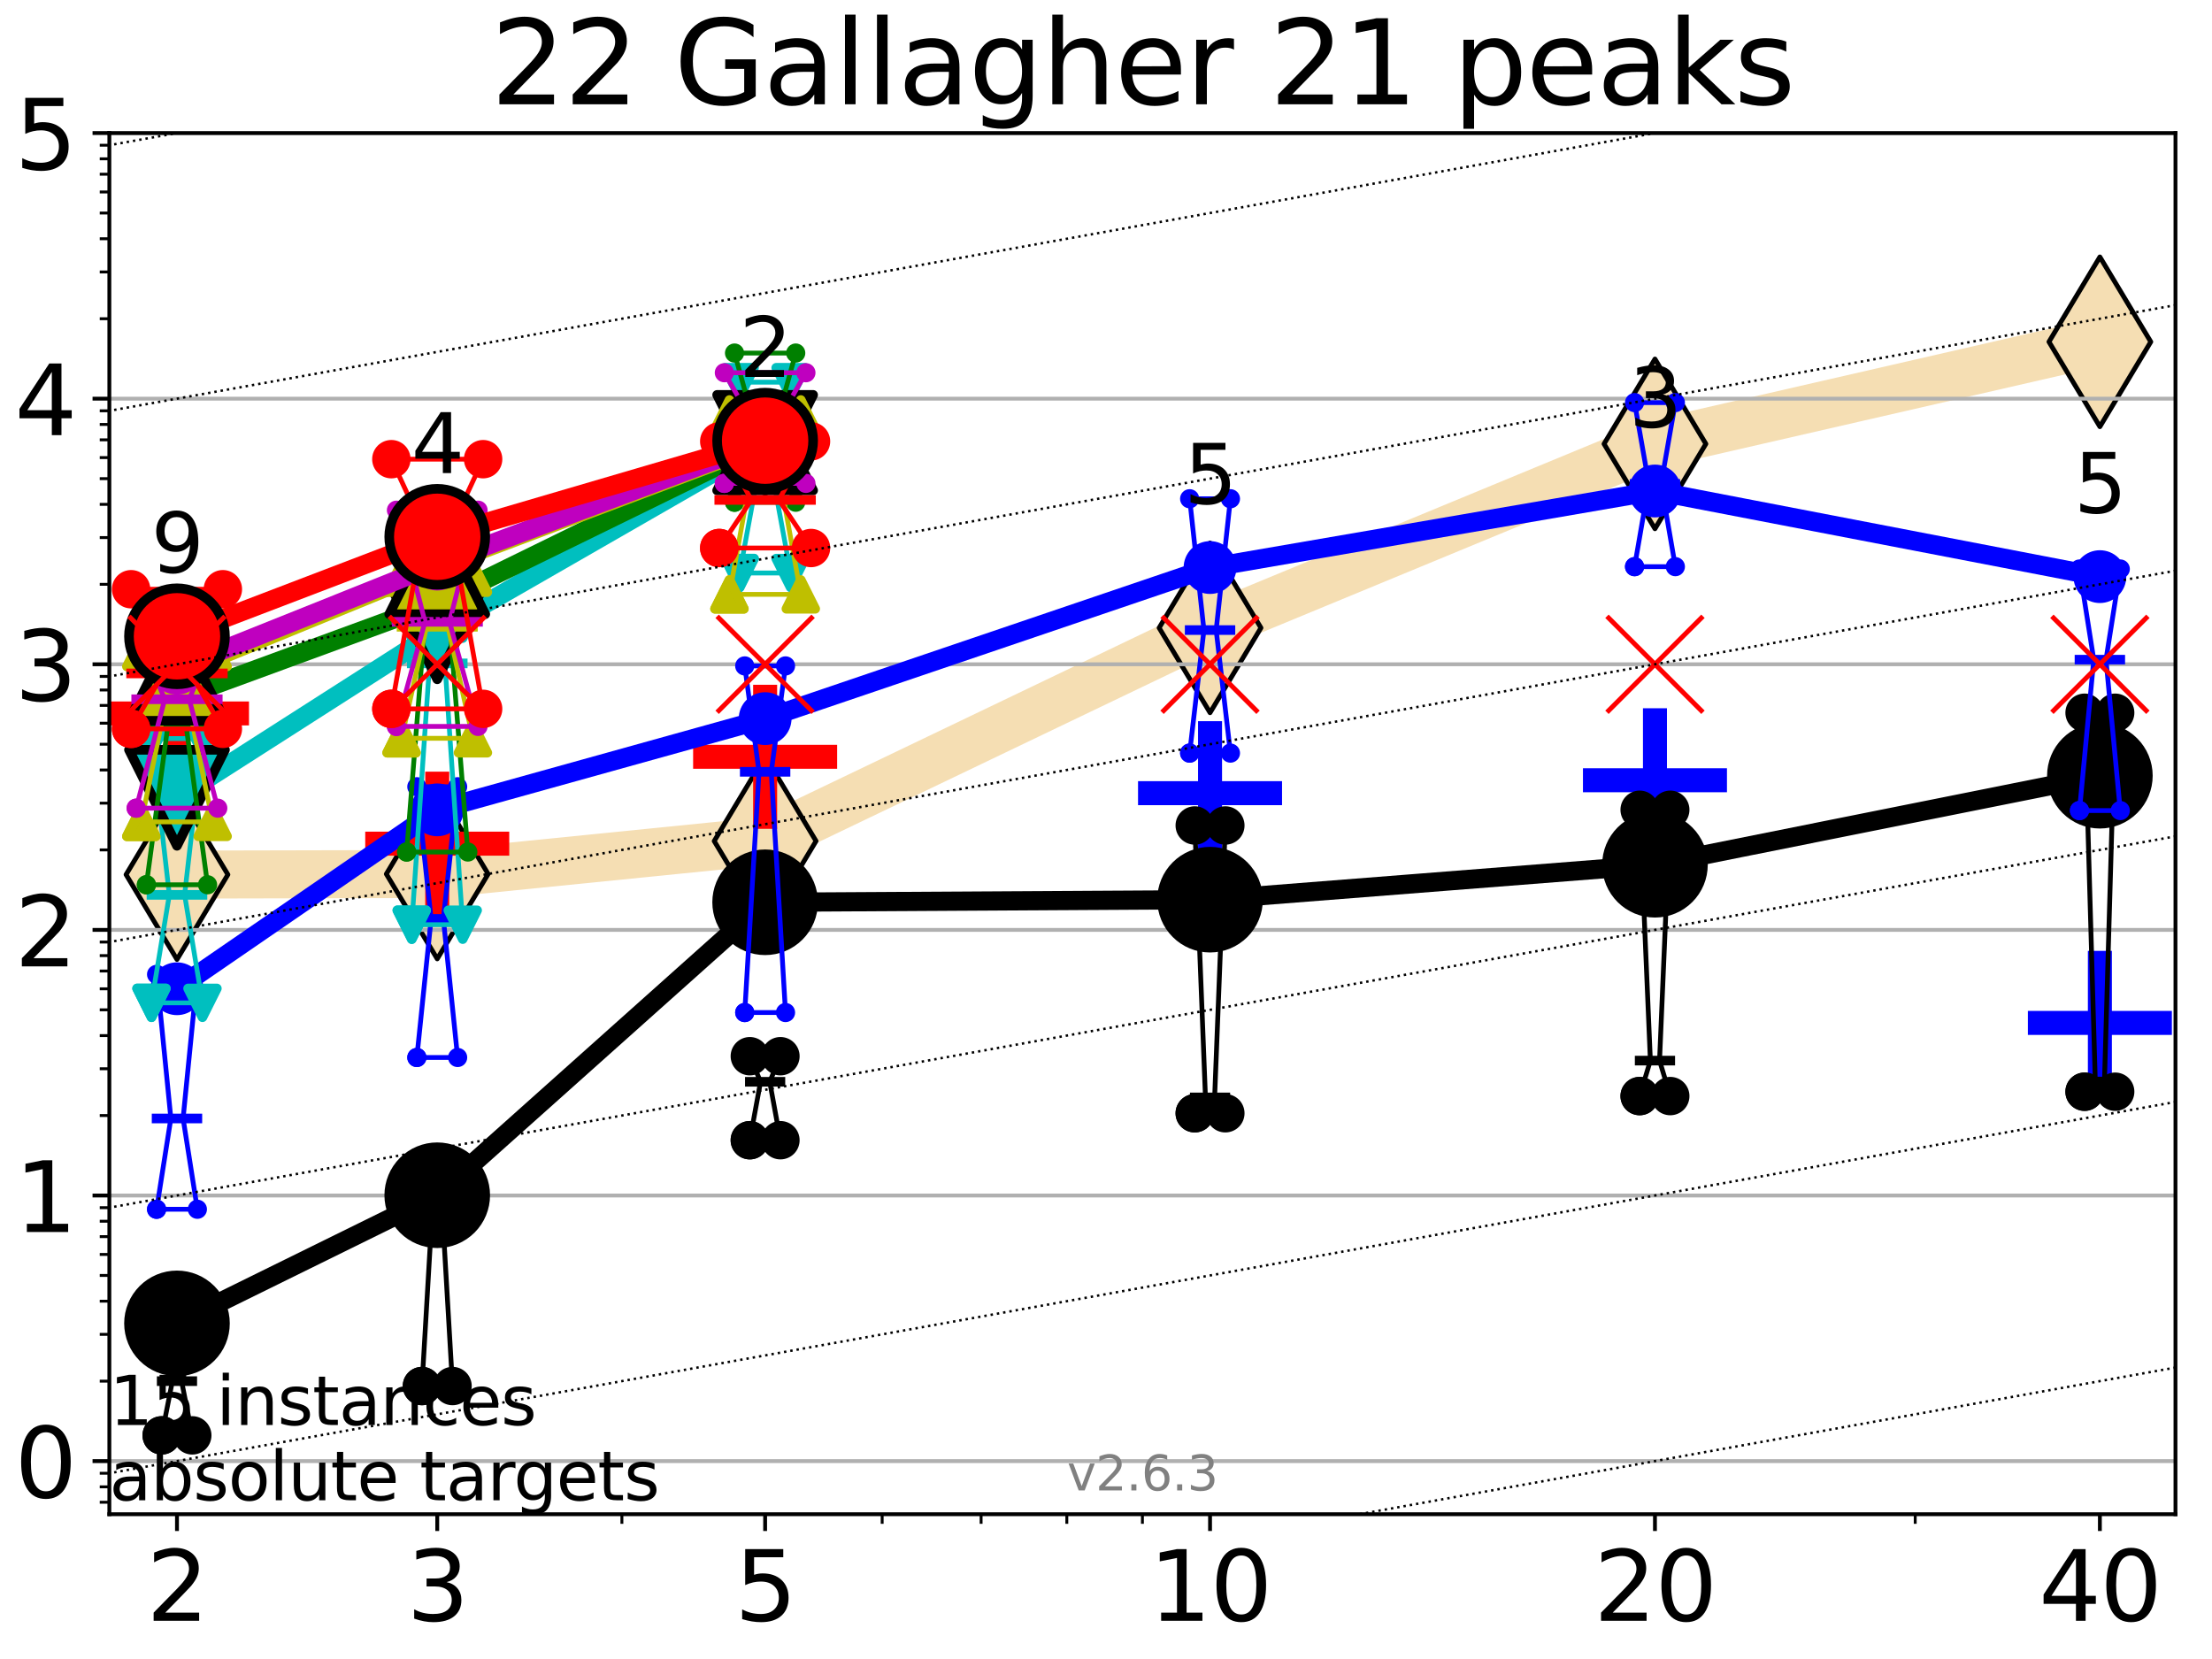 <?xml version="1.0" encoding="utf-8" standalone="no"?>
<!DOCTYPE svg PUBLIC "-//W3C//DTD SVG 1.1//EN"
  "http://www.w3.org/Graphics/SVG/1.1/DTD/svg11.dtd">
<svg xmlns:xlink="http://www.w3.org/1999/xlink" width="460.8pt" height="345.6pt" viewBox="0 0 460.8 345.6" xmlns="http://www.w3.org/2000/svg" version="1.1">
 <defs>
  <style type="text/css">*{stroke-linejoin: round; stroke-linecap: butt}</style>
 </defs>
 <g id="figure_1">
  <g id="patch_1">
   <path d="M 0 345.6 
L 460.8 345.6 
L 460.8 0 
L 0 0 
z
" style="fill: #ffffff"/>
  </g>
  <g id="axes_1">
   <g id="patch_2">
    <path d="M 22.78 315.44 
L 453.192 315.44 
L 453.192 27.72 
L 22.78 27.72 
z
" style="fill: #ffffff"/>
   </g>
   <g id="line2d_1">
    <path d="M 36.868 182.194 
L 91.085 182.07 
L 159.39 175.207 
L 252.074 130.794 
L 344.758 92.471 
L 437.443 71.205 
" clip-path="url(#p20924b5130)" style="fill: none; stroke: #f5deb3; stroke-width: 10; stroke-linecap: square"/>
    <defs>
     <path id="m8fb96921a3" d="M -0 17.678 
L 10.607 0 
L 0 -17.678 
L -10.607 -0 
z
" style="stroke: #000000; stroke-linejoin: miter"/>
    </defs>
    <g clip-path="url(#p20924b5130)">
     <use xlink:href="#m8fb96921a3" x="36.868" y="182.194" style="fill: #f5deb3; stroke: #000000; stroke-linejoin: miter"/>
     <use xlink:href="#m8fb96921a3" x="91.085" y="182.07" style="fill: #f5deb3; stroke: #000000; stroke-linejoin: miter"/>
     <use xlink:href="#m8fb96921a3" x="159.39" y="175.207" style="fill: #f5deb3; stroke: #000000; stroke-linejoin: miter"/>
     <use xlink:href="#m8fb96921a3" x="252.074" y="130.794" style="fill: #f5deb3; stroke: #000000; stroke-linejoin: miter"/>
     <use xlink:href="#m8fb96921a3" x="344.758" y="92.471" style="fill: #f5deb3; stroke: #000000; stroke-linejoin: miter"/>
     <use xlink:href="#m8fb96921a3" x="437.443" y="71.205" style="fill: #f5deb3; stroke: #000000; stroke-linejoin: miter"/>
    </g>
   </g>
   <g id="line2d_2">
    <defs>
     <path id="m596013f96b" d="M -15 0 
L 15 0 
M 0 15 
L 0 -15 
" style="stroke: #0000ff; stroke-width: 5"/>
    </defs>
    <g clip-path="url(#p20924b5130)">
     <use xlink:href="#m596013f96b" x="344.758" y="162.544" style="fill: #0000ff; stroke: #0000ff; stroke-width: 5"/>
    </g>
   </g>
   <g id="line2d_3">
    <g clip-path="url(#p20924b5130)">
     <use xlink:href="#m596013f96b" x="437.443" y="213.088" style="fill: #0000ff; stroke: #0000ff; stroke-width: 5"/>
    </g>
   </g>
   <g id="line2d_4">
    <defs>
     <path id="me25323cd47" d="M -15 0 
L 15 0 
M 0 15 
L 0 -15 
" style="stroke: #ff0000; stroke-width: 5"/>
    </defs>
    <g clip-path="url(#p20924b5130)">
     <use xlink:href="#me25323cd47" x="91.085" y="175.751" style="fill: #ff0000; stroke: #ff0000; stroke-width: 5"/>
    </g>
   </g>
   <g id="line2d_5">
    <g clip-path="url(#p20924b5130)">
     <use xlink:href="#me25323cd47" x="159.39" y="157.655" style="fill: #ff0000; stroke: #ff0000; stroke-width: 5"/>
    </g>
   </g>
   <g id="line2d_6">
    <g clip-path="url(#p20924b5130)">
     <use xlink:href="#m596013f96b" x="252.074" y="165.235" style="fill: #0000ff; stroke: #0000ff; stroke-width: 5"/>
    </g>
   </g>
   <g id="line2d_7">
    <g clip-path="url(#p20924b5130)">
     <use xlink:href="#me25323cd47" x="36.868" y="148.623" style="fill: #ff0000; stroke: #ff0000; stroke-width: 5"/>
    </g>
   </g>
   <g id="matplotlib.axis_1">
    <g id="xtick_1">
     <g id="line2d_8">
      <defs>
       <path id="m1746917408" d="M 0 0 
L 0 3.5 
" style="stroke: #000000; stroke-width: 0.8"/>
      </defs>
      <g>
       <use xlink:href="#m1746917408" x="36.868" y="315.44" style="stroke: #000000; stroke-width: 0.8"/>
      </g>
     </g>
     <g id="text_1">
      <!-- 2 -->
      <g transform="translate(30.506 337.637) scale(0.2 -0.2)">
       <defs>
        <path id="DejaVuSans-32" d="M 1228 531 
L 3431 531 
L 3431 0 
L 469 0 
L 469 531 
Q 828 903 1448 1529 
Q 2069 2156 2228 2338 
Q 2531 2678 2651 2914 
Q 2772 3150 2772 3378 
Q 2772 3750 2511 3984 
Q 2250 4219 1831 4219 
Q 1534 4219 1204 4116 
Q 875 4013 500 3803 
L 500 4441 
Q 881 4594 1212 4672 
Q 1544 4750 1819 4750 
Q 2544 4750 2975 4387 
Q 3406 4025 3406 3419 
Q 3406 3131 3298 2873 
Q 3191 2616 2906 2266 
Q 2828 2175 2409 1742 
Q 1991 1309 1228 531 
z
" transform="scale(0.016)"/>
       </defs>
       <use xlink:href="#DejaVuSans-32"/>
      </g>
     </g>
    </g>
    <g id="xtick_2">
     <g id="line2d_9">
      <g>
       <use xlink:href="#m1746917408" x="91.085" y="315.44" style="stroke: #000000; stroke-width: 0.8"/>
      </g>
     </g>
     <g id="text_2">
      <!-- 3 -->
      <g transform="translate(84.723 337.637) scale(0.2 -0.2)">
       <defs>
        <path id="DejaVuSans-33" d="M 2597 2516 
Q 3050 2419 3304 2112 
Q 3559 1806 3559 1356 
Q 3559 666 3084 287 
Q 2609 -91 1734 -91 
Q 1441 -91 1130 -33 
Q 819 25 488 141 
L 488 750 
Q 750 597 1062 519 
Q 1375 441 1716 441 
Q 2309 441 2620 675 
Q 2931 909 2931 1356 
Q 2931 1769 2642 2001 
Q 2353 2234 1838 2234 
L 1294 2234 
L 1294 2753 
L 1863 2753 
Q 2328 2753 2575 2939 
Q 2822 3125 2822 3475 
Q 2822 3834 2567 4026 
Q 2313 4219 1838 4219 
Q 1578 4219 1281 4162 
Q 984 4106 628 3988 
L 628 4550 
Q 988 4650 1302 4700 
Q 1616 4750 1894 4750 
Q 2613 4750 3031 4423 
Q 3450 4097 3450 3541 
Q 3450 3153 3228 2886 
Q 3006 2619 2597 2516 
z
" transform="scale(0.016)"/>
       </defs>
       <use xlink:href="#DejaVuSans-33"/>
      </g>
     </g>
    </g>
    <g id="xtick_3">
     <g id="line2d_10">
      <g>
       <use xlink:href="#m1746917408" x="159.39" y="315.44" style="stroke: #000000; stroke-width: 0.8"/>
      </g>
     </g>
     <g id="text_3">
      <!-- 5 -->
      <g transform="translate(153.028 337.637) scale(0.2 -0.2)">
       <defs>
        <path id="DejaVuSans-35" d="M 691 4666 
L 3169 4666 
L 3169 4134 
L 1269 4134 
L 1269 2991 
Q 1406 3038 1543 3061 
Q 1681 3084 1819 3084 
Q 2600 3084 3056 2656 
Q 3513 2228 3513 1497 
Q 3513 744 3044 326 
Q 2575 -91 1722 -91 
Q 1428 -91 1123 -41 
Q 819 9 494 109 
L 494 744 
Q 775 591 1075 516 
Q 1375 441 1709 441 
Q 2250 441 2565 725 
Q 2881 1009 2881 1497 
Q 2881 1984 2565 2268 
Q 2250 2553 1709 2553 
Q 1456 2553 1204 2497 
Q 953 2441 691 2322 
L 691 4666 
z
" transform="scale(0.016)"/>
       </defs>
       <use xlink:href="#DejaVuSans-35"/>
      </g>
     </g>
    </g>
    <g id="xtick_4">
     <g id="line2d_11">
      <g>
       <use xlink:href="#m1746917408" x="252.074" y="315.44" style="stroke: #000000; stroke-width: 0.8"/>
      </g>
     </g>
     <g id="text_4">
      <!-- 10 -->
      <g transform="translate(239.349 337.637) scale(0.2 -0.2)">
       <defs>
        <path id="DejaVuSans-31" d="M 794 531 
L 1825 531 
L 1825 4091 
L 703 3866 
L 703 4441 
L 1819 4666 
L 2450 4666 
L 2450 531 
L 3481 531 
L 3481 0 
L 794 0 
L 794 531 
z
" transform="scale(0.016)"/>
        <path id="DejaVuSans-30" d="M 2034 4250 
Q 1547 4250 1301 3770 
Q 1056 3291 1056 2328 
Q 1056 1369 1301 889 
Q 1547 409 2034 409 
Q 2525 409 2770 889 
Q 3016 1369 3016 2328 
Q 3016 3291 2770 3770 
Q 2525 4250 2034 4250 
z
M 2034 4750 
Q 2819 4750 3233 4129 
Q 3647 3509 3647 2328 
Q 3647 1150 3233 529 
Q 2819 -91 2034 -91 
Q 1250 -91 836 529 
Q 422 1150 422 2328 
Q 422 3509 836 4129 
Q 1250 4750 2034 4750 
z
" transform="scale(0.016)"/>
       </defs>
       <use xlink:href="#DejaVuSans-31"/>
       <use xlink:href="#DejaVuSans-30" x="63.623"/>
      </g>
     </g>
    </g>
    <g id="xtick_5">
     <g id="line2d_12">
      <g>
       <use xlink:href="#m1746917408" x="344.758" y="315.44" style="stroke: #000000; stroke-width: 0.8"/>
      </g>
     </g>
     <g id="text_5">
      <!-- 20 -->
      <g transform="translate(332.033 337.637) scale(0.2 -0.2)">
       <use xlink:href="#DejaVuSans-32"/>
       <use xlink:href="#DejaVuSans-30" x="63.623"/>
      </g>
     </g>
    </g>
    <g id="xtick_6">
     <g id="line2d_13">
      <g>
       <use xlink:href="#m1746917408" x="437.443" y="315.44" style="stroke: #000000; stroke-width: 0.8"/>
      </g>
     </g>
     <g id="text_6">
      <!-- 40 -->
      <g transform="translate(424.718 337.637) scale(0.2 -0.2)">
       <defs>
        <path id="DejaVuSans-34" d="M 2419 4116 
L 825 1625 
L 2419 1625 
L 2419 4116 
z
M 2253 4666 
L 3047 4666 
L 3047 1625 
L 3713 1625 
L 3713 1100 
L 3047 1100 
L 3047 0 
L 2419 0 
L 2419 1100 
L 313 1100 
L 313 1709 
L 2253 4666 
z
" transform="scale(0.016)"/>
       </defs>
       <use xlink:href="#DejaVuSans-34"/>
       <use xlink:href="#DejaVuSans-30" x="63.623"/>
      </g>
     </g>
    </g>
    <g id="xtick_7">
     <g id="line2d_14">
      <defs>
       <path id="mba7f01c907" d="M 0 0 
L 0 2 
" style="stroke: #000000; stroke-width: 0.6"/>
      </defs>
      <g>
       <use xlink:href="#mba7f01c907" x="129.552" y="315.44" style="stroke: #000000; stroke-width: 0.6"/>
      </g>
     </g>
    </g>
    <g id="xtick_8">
     <g id="line2d_15">
      <g>
       <use xlink:href="#mba7f01c907" x="183.769" y="315.44" style="stroke: #000000; stroke-width: 0.6"/>
      </g>
     </g>
    </g>
    <g id="xtick_9">
     <g id="line2d_16">
      <g>
       <use xlink:href="#mba7f01c907" x="204.381" y="315.44" style="stroke: #000000; stroke-width: 0.6"/>
      </g>
     </g>
    </g>
    <g id="xtick_10">
     <g id="line2d_17">
      <g>
       <use xlink:href="#mba7f01c907" x="222.237" y="315.44" style="stroke: #000000; stroke-width: 0.6"/>
      </g>
     </g>
    </g>
    <g id="xtick_11">
     <g id="line2d_18">
      <g>
       <use xlink:href="#mba7f01c907" x="237.986" y="315.44" style="stroke: #000000; stroke-width: 0.6"/>
      </g>
     </g>
    </g>
    <g id="xtick_12">
     <g id="line2d_19">
      <g>
       <use xlink:href="#mba7f01c907" x="398.975" y="315.44" style="stroke: #000000; stroke-width: 0.6"/>
      </g>
     </g>
    </g>
   </g>
   <g id="matplotlib.axis_2">
    <g id="ytick_1">
     <g id="line2d_20">
      <path d="M 22.78 304.374 
L 453.192 304.374 
" clip-path="url(#p20924b5130)" style="fill: none; stroke: #b0b0b0; stroke-width: 0.8; stroke-linecap: square"/>
     </g>
     <g id="line2d_21">
      <defs>
       <path id="m64449ee4dc" d="M 0 0 
L -3.5 0 
" style="stroke: #000000; stroke-width: 0.8"/>
      </defs>
      <g>
       <use xlink:href="#m64449ee4dc" x="22.78" y="304.374" style="stroke: #000000; stroke-width: 0.8"/>
      </g>
     </g>
     <g id="text_7">
      <!-- 0 -->
      <g transform="translate(3.055 311.972) scale(0.2 -0.2)">
       <use xlink:href="#DejaVuSans-30"/>
      </g>
     </g>
    </g>
    <g id="ytick_2">
     <g id="line2d_22">
      <path d="M 22.78 249.043 
L 453.192 249.043 
" clip-path="url(#p20924b5130)" style="fill: none; stroke: #b0b0b0; stroke-width: 0.8; stroke-linecap: square"/>
     </g>
     <g id="line2d_23">
      <g>
       <use xlink:href="#m64449ee4dc" x="22.78" y="249.043" style="stroke: #000000; stroke-width: 0.8"/>
      </g>
     </g>
     <g id="text_8">
      <!-- 1 -->
      <g transform="translate(3.055 256.642) scale(0.2 -0.2)">
       <use xlink:href="#DejaVuSans-31"/>
      </g>
     </g>
    </g>
    <g id="ytick_3">
     <g id="line2d_24">
      <path d="M 22.78 193.712 
L 453.192 193.712 
" clip-path="url(#p20924b5130)" style="fill: none; stroke: #b0b0b0; stroke-width: 0.8; stroke-linecap: square"/>
     </g>
     <g id="line2d_25">
      <g>
       <use xlink:href="#m64449ee4dc" x="22.78" y="193.712" style="stroke: #000000; stroke-width: 0.8"/>
      </g>
     </g>
     <g id="text_9">
      <!-- 2 -->
      <g transform="translate(3.055 201.311) scale(0.2 -0.2)">
       <use xlink:href="#DejaVuSans-32"/>
      </g>
     </g>
    </g>
    <g id="ytick_4">
     <g id="line2d_26">
      <path d="M 22.78 138.382 
L 453.192 138.382 
" clip-path="url(#p20924b5130)" style="fill: none; stroke: #b0b0b0; stroke-width: 0.8; stroke-linecap: square"/>
     </g>
     <g id="line2d_27">
      <g>
       <use xlink:href="#m64449ee4dc" x="22.78" y="138.382" style="stroke: #000000; stroke-width: 0.8"/>
      </g>
     </g>
     <g id="text_10">
      <!-- 3 -->
      <g transform="translate(3.055 145.98) scale(0.2 -0.2)">
       <use xlink:href="#DejaVuSans-33"/>
      </g>
     </g>
    </g>
    <g id="ytick_5">
     <g id="line2d_28">
      <path d="M 22.78 83.051 
L 453.192 83.051 
" clip-path="url(#p20924b5130)" style="fill: none; stroke: #b0b0b0; stroke-width: 0.8; stroke-linecap: square"/>
     </g>
     <g id="line2d_29">
      <g>
       <use xlink:href="#m64449ee4dc" x="22.78" y="83.051" style="stroke: #000000; stroke-width: 0.8"/>
      </g>
     </g>
     <g id="text_11">
      <!-- 4 -->
      <g transform="translate(3.055 90.649) scale(0.2 -0.2)">
       <use xlink:href="#DejaVuSans-34"/>
      </g>
     </g>
    </g>
    <g id="ytick_6">
     <g id="line2d_30">
      <path d="M 22.78 27.72 
L 453.192 27.72 
" clip-path="url(#p20924b5130)" style="fill: none; stroke: #b0b0b0; stroke-width: 0.8; stroke-linecap: square"/>
     </g>
     <g id="line2d_31">
      <g>
       <use xlink:href="#m64449ee4dc" x="22.78" y="27.72" style="stroke: #000000; stroke-width: 0.8"/>
      </g>
     </g>
     <g id="text_12">
      <!-- 5 -->
      <g transform="translate(3.055 35.318) scale(0.2 -0.2)">
       <use xlink:href="#DejaVuSans-35"/>
      </g>
     </g>
    </g>
    <g id="ytick_7">
     <g id="line2d_32">
      <defs>
       <path id="mca8f1bcfaf" d="M 0 0 
L -2 0 
" style="stroke: #000000; stroke-width: 0.6"/>
      </defs>
      <g>
       <use xlink:href="#mca8f1bcfaf" x="22.78" y="312.945" style="stroke: #000000; stroke-width: 0.6"/>
      </g>
     </g>
    </g>
    <g id="ytick_8">
     <g id="line2d_33">
      <g>
       <use xlink:href="#mca8f1bcfaf" x="22.78" y="309.736" style="stroke: #000000; stroke-width: 0.6"/>
      </g>
     </g>
    </g>
    <g id="ytick_9">
     <g id="line2d_34">
      <g>
       <use xlink:href="#mca8f1bcfaf" x="22.78" y="306.906" style="stroke: #000000; stroke-width: 0.6"/>
      </g>
     </g>
    </g>
    <g id="ytick_10">
     <g id="line2d_35">
      <g>
       <use xlink:href="#mca8f1bcfaf" x="22.78" y="287.718" style="stroke: #000000; stroke-width: 0.6"/>
      </g>
     </g>
    </g>
    <g id="ytick_11">
     <g id="line2d_36">
      <g>
       <use xlink:href="#mca8f1bcfaf" x="22.78" y="277.974" style="stroke: #000000; stroke-width: 0.6"/>
      </g>
     </g>
    </g>
    <g id="ytick_12">
     <g id="line2d_37">
      <g>
       <use xlink:href="#mca8f1bcfaf" x="22.78" y="271.061" style="stroke: #000000; stroke-width: 0.6"/>
      </g>
     </g>
    </g>
    <g id="ytick_13">
     <g id="line2d_38">
      <g>
       <use xlink:href="#mca8f1bcfaf" x="22.78" y="265.699" style="stroke: #000000; stroke-width: 0.6"/>
      </g>
     </g>
    </g>
    <g id="ytick_14">
     <g id="line2d_39">
      <g>
       <use xlink:href="#mca8f1bcfaf" x="22.78" y="261.318" style="stroke: #000000; stroke-width: 0.6"/>
      </g>
     </g>
    </g>
    <g id="ytick_15">
     <g id="line2d_40">
      <g>
       <use xlink:href="#mca8f1bcfaf" x="22.78" y="257.614" style="stroke: #000000; stroke-width: 0.6"/>
      </g>
     </g>
    </g>
    <g id="ytick_16">
     <g id="line2d_41">
      <g>
       <use xlink:href="#mca8f1bcfaf" x="22.78" y="254.405" style="stroke: #000000; stroke-width: 0.6"/>
      </g>
     </g>
    </g>
    <g id="ytick_17">
     <g id="line2d_42">
      <g>
       <use xlink:href="#mca8f1bcfaf" x="22.78" y="251.575" style="stroke: #000000; stroke-width: 0.6"/>
      </g>
     </g>
    </g>
    <g id="ytick_18">
     <g id="line2d_43">
      <g>
       <use xlink:href="#mca8f1bcfaf" x="22.78" y="232.387" style="stroke: #000000; stroke-width: 0.6"/>
      </g>
     </g>
    </g>
    <g id="ytick_19">
     <g id="line2d_44">
      <g>
       <use xlink:href="#mca8f1bcfaf" x="22.78" y="222.644" style="stroke: #000000; stroke-width: 0.6"/>
      </g>
     </g>
    </g>
    <g id="ytick_20">
     <g id="line2d_45">
      <g>
       <use xlink:href="#mca8f1bcfaf" x="22.78" y="215.731" style="stroke: #000000; stroke-width: 0.6"/>
      </g>
     </g>
    </g>
    <g id="ytick_21">
     <g id="line2d_46">
      <g>
       <use xlink:href="#mca8f1bcfaf" x="22.78" y="210.369" style="stroke: #000000; stroke-width: 0.6"/>
      </g>
     </g>
    </g>
    <g id="ytick_22">
     <g id="line2d_47">
      <g>
       <use xlink:href="#mca8f1bcfaf" x="22.78" y="205.987" style="stroke: #000000; stroke-width: 0.6"/>
      </g>
     </g>
    </g>
    <g id="ytick_23">
     <g id="line2d_48">
      <g>
       <use xlink:href="#mca8f1bcfaf" x="22.78" y="202.283" style="stroke: #000000; stroke-width: 0.6"/>
      </g>
     </g>
    </g>
    <g id="ytick_24">
     <g id="line2d_49">
      <g>
       <use xlink:href="#mca8f1bcfaf" x="22.78" y="199.074" style="stroke: #000000; stroke-width: 0.6"/>
      </g>
     </g>
    </g>
    <g id="ytick_25">
     <g id="line2d_50">
      <g>
       <use xlink:href="#mca8f1bcfaf" x="22.78" y="196.244" style="stroke: #000000; stroke-width: 0.6"/>
      </g>
     </g>
    </g>
    <g id="ytick_26">
     <g id="line2d_51">
      <g>
       <use xlink:href="#mca8f1bcfaf" x="22.78" y="177.056" style="stroke: #000000; stroke-width: 0.6"/>
      </g>
     </g>
    </g>
    <g id="ytick_27">
     <g id="line2d_52">
      <g>
       <use xlink:href="#mca8f1bcfaf" x="22.78" y="167.313" style="stroke: #000000; stroke-width: 0.6"/>
      </g>
     </g>
    </g>
    <g id="ytick_28">
     <g id="line2d_53">
      <g>
       <use xlink:href="#mca8f1bcfaf" x="22.78" y="160.4" style="stroke: #000000; stroke-width: 0.6"/>
      </g>
     </g>
    </g>
    <g id="ytick_29">
     <g id="line2d_54">
      <g>
       <use xlink:href="#mca8f1bcfaf" x="22.78" y="155.038" style="stroke: #000000; stroke-width: 0.6"/>
      </g>
     </g>
    </g>
    <g id="ytick_30">
     <g id="line2d_55">
      <g>
       <use xlink:href="#mca8f1bcfaf" x="22.78" y="150.657" style="stroke: #000000; stroke-width: 0.6"/>
      </g>
     </g>
    </g>
    <g id="ytick_31">
     <g id="line2d_56">
      <g>
       <use xlink:href="#mca8f1bcfaf" x="22.78" y="146.952" style="stroke: #000000; stroke-width: 0.6"/>
      </g>
     </g>
    </g>
    <g id="ytick_32">
     <g id="line2d_57">
      <g>
       <use xlink:href="#mca8f1bcfaf" x="22.78" y="143.744" style="stroke: #000000; stroke-width: 0.6"/>
      </g>
     </g>
    </g>
    <g id="ytick_33">
     <g id="line2d_58">
      <g>
       <use xlink:href="#mca8f1bcfaf" x="22.78" y="140.913" style="stroke: #000000; stroke-width: 0.6"/>
      </g>
     </g>
    </g>
    <g id="ytick_34">
     <g id="line2d_59">
      <g>
       <use xlink:href="#mca8f1bcfaf" x="22.78" y="121.725" style="stroke: #000000; stroke-width: 0.6"/>
      </g>
     </g>
    </g>
    <g id="ytick_35">
     <g id="line2d_60">
      <g>
       <use xlink:href="#mca8f1bcfaf" x="22.78" y="111.982" style="stroke: #000000; stroke-width: 0.6"/>
      </g>
     </g>
    </g>
    <g id="ytick_36">
     <g id="line2d_61">
      <g>
       <use xlink:href="#mca8f1bcfaf" x="22.78" y="105.069" style="stroke: #000000; stroke-width: 0.6"/>
      </g>
     </g>
    </g>
    <g id="ytick_37">
     <g id="line2d_62">
      <g>
       <use xlink:href="#mca8f1bcfaf" x="22.78" y="99.707" style="stroke: #000000; stroke-width: 0.6"/>
      </g>
     </g>
    </g>
    <g id="ytick_38">
     <g id="line2d_63">
      <g>
       <use xlink:href="#mca8f1bcfaf" x="22.78" y="95.326" style="stroke: #000000; stroke-width: 0.6"/>
      </g>
     </g>
    </g>
    <g id="ytick_39">
     <g id="line2d_64">
      <g>
       <use xlink:href="#mca8f1bcfaf" x="22.78" y="91.622" style="stroke: #000000; stroke-width: 0.6"/>
      </g>
     </g>
    </g>
    <g id="ytick_40">
     <g id="line2d_65">
      <g>
       <use xlink:href="#mca8f1bcfaf" x="22.78" y="88.413" style="stroke: #000000; stroke-width: 0.6"/>
      </g>
     </g>
    </g>
    <g id="ytick_41">
     <g id="line2d_66">
      <g>
       <use xlink:href="#mca8f1bcfaf" x="22.78" y="85.583" style="stroke: #000000; stroke-width: 0.6"/>
      </g>
     </g>
    </g>
    <g id="ytick_42">
     <g id="line2d_67">
      <g>
       <use xlink:href="#mca8f1bcfaf" x="22.78" y="66.395" style="stroke: #000000; stroke-width: 0.6"/>
      </g>
     </g>
    </g>
    <g id="ytick_43">
     <g id="line2d_68">
      <g>
       <use xlink:href="#mca8f1bcfaf" x="22.78" y="56.651" style="stroke: #000000; stroke-width: 0.6"/>
      </g>
     </g>
    </g>
    <g id="ytick_44">
     <g id="line2d_69">
      <g>
       <use xlink:href="#mca8f1bcfaf" x="22.78" y="49.738" style="stroke: #000000; stroke-width: 0.6"/>
      </g>
     </g>
    </g>
    <g id="ytick_45">
     <g id="line2d_70">
      <g>
       <use xlink:href="#mca8f1bcfaf" x="22.78" y="44.376" style="stroke: #000000; stroke-width: 0.6"/>
      </g>
     </g>
    </g>
    <g id="ytick_46">
     <g id="line2d_71">
      <g>
       <use xlink:href="#mca8f1bcfaf" x="22.78" y="39.995" style="stroke: #000000; stroke-width: 0.6"/>
      </g>
     </g>
    </g>
    <g id="ytick_47">
     <g id="line2d_72">
      <g>
       <use xlink:href="#mca8f1bcfaf" x="22.78" y="36.291" style="stroke: #000000; stroke-width: 0.6"/>
      </g>
     </g>
    </g>
    <g id="ytick_48">
     <g id="line2d_73">
      <g>
       <use xlink:href="#mca8f1bcfaf" x="22.78" y="33.082" style="stroke: #000000; stroke-width: 0.6"/>
      </g>
     </g>
    </g>
    <g id="ytick_49">
     <g id="line2d_74">
      <g>
       <use xlink:href="#mca8f1bcfaf" x="22.78" y="30.252" style="stroke: #000000; stroke-width: 0.6"/>
      </g>
     </g>
    </g>
   </g>
   <g id="line2d_75">
    <path d="M 33.682 299.012 
L 35.912 287.718 
L 33.682 277.974 
L 40.054 277.974 
L 37.824 287.718 
L 40.054 299.012 
L 33.682 299.012 
" clip-path="url(#p20924b5130)" style="fill: none; stroke: #000000; stroke-linecap: square"/>
   </g>
   <g id="line2d_76">
    <path d="M 33.682 299.012 
L 40.054 299.012 
L 40.054 277.974 
L 33.682 277.974 
L 33.682 299.012 
" clip-path="url(#p20924b5130)" style="fill: none"/>
    <defs>
     <path id="m2f5dd67569" d="M 0 3 
C 0.796 3 1.559 2.684 2.121 2.121 
C 2.684 1.559 3 0.796 3 0 
C 3 -0.796 2.684 -1.559 2.121 -2.121 
C 1.559 -2.684 0.796 -3 0 -3 
C -0.796 -3 -1.559 -2.684 -2.121 -2.121 
C -2.684 -1.559 -3 -0.796 -3 0 
C -3 0.796 -2.684 1.559 -2.121 2.121 
C -1.559 2.684 -0.796 3 0 3 
z
" style="stroke: #000000; stroke-width: 2"/>
    </defs>
    <g clip-path="url(#p20924b5130)">
     <use xlink:href="#m2f5dd67569" x="33.682" y="299.012" style="stroke: #000000; stroke-width: 2"/>
     <use xlink:href="#m2f5dd67569" x="40.054" y="299.012" style="stroke: #000000; stroke-width: 2"/>
     <use xlink:href="#m2f5dd67569" x="40.054" y="277.974" style="stroke: #000000; stroke-width: 2"/>
     <use xlink:href="#m2f5dd67569" x="33.682" y="277.974" style="stroke: #000000; stroke-width: 2"/>
     <use xlink:href="#m2f5dd67569" x="33.682" y="299.012" style="stroke: #000000; stroke-width: 2"/>
    </g>
   </g>
   <g id="line2d_77">
    <path d="M 33.682 287.718 
L 40.054 287.718 
" clip-path="url(#p20924b5130)" style="fill: none; stroke: #000000; stroke-width: 2; stroke-linecap: square"/>
   </g>
   <g id="line2d_78">
    <path d="M 87.899 288.74 
L 90.129 250.701 
L 87.899 244.662 
L 94.271 244.662 
L 92.041 250.701 
L 94.271 288.74 
L 87.899 288.74 
" clip-path="url(#p20924b5130)" style="fill: none; stroke: #000000; stroke-linecap: square"/>
   </g>
   <g id="line2d_79">
    <path d="M 87.899 288.74 
L 94.271 288.74 
L 94.271 244.662 
L 87.899 244.662 
L 87.899 288.74 
" clip-path="url(#p20924b5130)" style="fill: none"/>
    <g clip-path="url(#p20924b5130)">
     <use xlink:href="#m2f5dd67569" x="87.899" y="288.74" style="stroke: #000000; stroke-width: 2"/>
     <use xlink:href="#m2f5dd67569" x="94.271" y="288.74" style="stroke: #000000; stroke-width: 2"/>
     <use xlink:href="#m2f5dd67569" x="94.271" y="244.662" style="stroke: #000000; stroke-width: 2"/>
     <use xlink:href="#m2f5dd67569" x="87.899" y="244.662" style="stroke: #000000; stroke-width: 2"/>
     <use xlink:href="#m2f5dd67569" x="87.899" y="288.74" style="stroke: #000000; stroke-width: 2"/>
    </g>
   </g>
   <g id="line2d_80">
    <path d="M 87.899 250.701 
L 94.271 250.701 
" clip-path="url(#p20924b5130)" style="fill: none; stroke: #000000; stroke-width: 2; stroke-linecap: square"/>
   </g>
   <g id="line2d_81">
    <path d="M 156.204 237.525 
L 158.434 225.354 
L 156.204 220.028 
L 162.576 220.028 
L 160.346 225.354 
L 162.576 237.525 
L 156.204 237.525 
" clip-path="url(#p20924b5130)" style="fill: none; stroke: #000000; stroke-linecap: square"/>
   </g>
   <g id="line2d_82">
    <path d="M 156.204 237.525 
L 162.576 237.525 
L 162.576 220.028 
L 156.204 220.028 
L 156.204 237.525 
" clip-path="url(#p20924b5130)" style="fill: none"/>
    <g clip-path="url(#p20924b5130)">
     <use xlink:href="#m2f5dd67569" x="156.204" y="237.525" style="stroke: #000000; stroke-width: 2"/>
     <use xlink:href="#m2f5dd67569" x="162.576" y="237.525" style="stroke: #000000; stroke-width: 2"/>
     <use xlink:href="#m2f5dd67569" x="162.576" y="220.028" style="stroke: #000000; stroke-width: 2"/>
     <use xlink:href="#m2f5dd67569" x="156.204" y="220.028" style="stroke: #000000; stroke-width: 2"/>
     <use xlink:href="#m2f5dd67569" x="156.204" y="237.525" style="stroke: #000000; stroke-width: 2"/>
    </g>
   </g>
   <g id="line2d_83">
    <path d="M 156.204 225.354 
L 162.576 225.354 
" clip-path="url(#p20924b5130)" style="fill: none; stroke: #000000; stroke-width: 2; stroke-linecap: square"/>
   </g>
   <g id="line2d_84">
    <path d="M 248.888 231.911 
L 251.118 228.614 
L 248.888 171.962 
L 255.26 171.962 
L 253.03 228.614 
L 255.26 231.911 
L 248.888 231.911 
" clip-path="url(#p20924b5130)" style="fill: none; stroke: #000000; stroke-linecap: square"/>
   </g>
   <g id="line2d_85">
    <path d="M 248.888 231.911 
L 255.26 231.911 
L 255.26 171.962 
L 248.888 171.962 
L 248.888 231.911 
" clip-path="url(#p20924b5130)" style="fill: none"/>
    <g clip-path="url(#p20924b5130)">
     <use xlink:href="#m2f5dd67569" x="248.888" y="231.911" style="stroke: #000000; stroke-width: 2"/>
     <use xlink:href="#m2f5dd67569" x="255.26" y="231.911" style="stroke: #000000; stroke-width: 2"/>
     <use xlink:href="#m2f5dd67569" x="255.26" y="171.962" style="stroke: #000000; stroke-width: 2"/>
     <use xlink:href="#m2f5dd67569" x="248.888" y="171.962" style="stroke: #000000; stroke-width: 2"/>
     <use xlink:href="#m2f5dd67569" x="248.888" y="231.911" style="stroke: #000000; stroke-width: 2"/>
    </g>
   </g>
   <g id="line2d_86">
    <path d="M 248.888 228.614 
L 255.26 228.614 
" clip-path="url(#p20924b5130)" style="fill: none; stroke: #000000; stroke-width: 2; stroke-linecap: square"/>
   </g>
   <g id="line2d_87">
    <path d="M 341.572 228.333 
L 343.803 220.943 
L 341.572 168.693 
L 347.945 168.693 
L 345.714 220.943 
L 347.945 228.333 
L 341.572 228.333 
" clip-path="url(#p20924b5130)" style="fill: none; stroke: #000000; stroke-linecap: square"/>
   </g>
   <g id="line2d_88">
    <path d="M 341.572 228.333 
L 347.945 228.333 
L 347.945 168.693 
L 341.572 168.693 
L 341.572 228.333 
" clip-path="url(#p20924b5130)" style="fill: none"/>
    <g clip-path="url(#p20924b5130)">
     <use xlink:href="#m2f5dd67569" x="341.572" y="228.333" style="stroke: #000000; stroke-width: 2"/>
     <use xlink:href="#m2f5dd67569" x="347.945" y="228.333" style="stroke: #000000; stroke-width: 2"/>
     <use xlink:href="#m2f5dd67569" x="347.945" y="168.693" style="stroke: #000000; stroke-width: 2"/>
     <use xlink:href="#m2f5dd67569" x="341.572" y="168.693" style="stroke: #000000; stroke-width: 2"/>
     <use xlink:href="#m2f5dd67569" x="341.572" y="228.333" style="stroke: #000000; stroke-width: 2"/>
    </g>
   </g>
   <g id="line2d_89">
    <path d="M 341.572 220.943 
L 347.945 220.943 
" clip-path="url(#p20924b5130)" style="fill: none; stroke: #000000; stroke-width: 2; stroke-linecap: square"/>
   </g>
   <g id="line2d_90">
    <path d="M 434.257 227.425 
L 436.487 225.309 
L 434.257 148.478 
L 440.629 148.478 
L 438.398 225.309 
L 440.629 227.425 
L 434.257 227.425 
" clip-path="url(#p20924b5130)" style="fill: none; stroke: #000000; stroke-linecap: square"/>
   </g>
   <g id="line2d_91">
    <path d="M 434.257 227.425 
L 440.629 227.425 
L 440.629 148.478 
L 434.257 148.478 
L 434.257 227.425 
" clip-path="url(#p20924b5130)" style="fill: none"/>
    <g clip-path="url(#p20924b5130)">
     <use xlink:href="#m2f5dd67569" x="434.257" y="227.425" style="stroke: #000000; stroke-width: 2"/>
     <use xlink:href="#m2f5dd67569" x="440.629" y="227.425" style="stroke: #000000; stroke-width: 2"/>
     <use xlink:href="#m2f5dd67569" x="440.629" y="148.478" style="stroke: #000000; stroke-width: 2"/>
     <use xlink:href="#m2f5dd67569" x="434.257" y="148.478" style="stroke: #000000; stroke-width: 2"/>
     <use xlink:href="#m2f5dd67569" x="434.257" y="227.425" style="stroke: #000000; stroke-width: 2"/>
    </g>
   </g>
   <g id="line2d_92">
    <path d="M 434.257 225.309 
L 440.629 225.309 
" clip-path="url(#p20924b5130)" style="fill: none; stroke: #000000; stroke-width: 2; stroke-linecap: square"/>
   </g>
   <g id="line2d_93">
    <path d="M 36.868 275.684 
L 91.085 248.99 
" clip-path="url(#p20924b5130)" style="fill: none; stroke: #000000; stroke-width: 4; stroke-linecap: square"/>
   </g>
   <g id="line2d_94">
    <path d="M 91.085 248.99 
L 159.39 187.961 
" clip-path="url(#p20924b5130)" style="fill: none; stroke: #000000; stroke-width: 4; stroke-linecap: square"/>
   </g>
   <g id="line2d_95">
    <path d="M 159.39 187.961 
L 252.074 187.418 
" clip-path="url(#p20924b5130)" style="fill: none; stroke: #000000; stroke-width: 4; stroke-linecap: square"/>
   </g>
   <g id="line2d_96">
    <path d="M 252.074 187.418 
L 344.758 180.142 
" clip-path="url(#p20924b5130)" style="fill: none; stroke: #000000; stroke-width: 4; stroke-linecap: square"/>
   </g>
   <g id="line2d_97">
    <path d="M 344.758 180.142 
L 437.443 161.595 
" clip-path="url(#p20924b5130)" style="fill: none; stroke: #000000; stroke-width: 4; stroke-linecap: square"/>
   </g>
   <g id="line2d_98">
    <path d="M 36.868 275.684 
L 91.085 248.99 
L 159.39 187.961 
L 252.074 187.418 
L 344.758 180.142 
L 437.443 161.595 
" clip-path="url(#p20924b5130)" style="fill: none"/>
    <defs>
     <path id="m476df90b80" d="M 0 10 
C 2.652 10 5.196 8.946 7.071 7.071 
C 8.946 5.196 10 2.652 10 0 
C 10 -2.652 8.946 -5.196 7.071 -7.071 
C 5.196 -8.946 2.652 -10 0 -10 
C -2.652 -10 -5.196 -8.946 -7.071 -7.071 
C -8.946 -5.196 -10 -2.652 -10 0 
C -10 2.652 -8.946 5.196 -7.071 7.071 
C -5.196 8.946 -2.652 10 0 10 
z
" style="stroke: #000000; stroke-width: 2"/>
    </defs>
    <g clip-path="url(#p20924b5130)">
     <use xlink:href="#m476df90b80" x="36.868" y="275.684" style="stroke: #000000; stroke-width: 2"/>
     <use xlink:href="#m476df90b80" x="91.085" y="248.99" style="stroke: #000000; stroke-width: 2"/>
     <use xlink:href="#m476df90b80" x="159.39" y="187.961" style="stroke: #000000; stroke-width: 2"/>
     <use xlink:href="#m476df90b80" x="252.074" y="187.418" style="stroke: #000000; stroke-width: 2"/>
     <use xlink:href="#m476df90b80" x="344.758" y="180.142" style="stroke: #000000; stroke-width: 2"/>
     <use xlink:href="#m476df90b80" x="437.443" y="161.595" style="stroke: #000000; stroke-width: 2"/>
    </g>
   </g>
   <g id="line2d_99">
    <path d="M 32.62 251.911 
L 35.594 232.995 
L 32.62 202.98 
L 41.116 202.98 
L 38.143 232.995 
L 41.116 251.911 
L 32.62 251.911 
" clip-path="url(#p20924b5130)" style="fill: none; stroke: #0000ff; stroke-linecap: square"/>
   </g>
   <g id="line2d_100">
    <path d="M 32.62 251.911 
L 41.116 251.911 
L 41.116 202.98 
L 32.62 202.98 
L 32.62 251.911 
" clip-path="url(#p20924b5130)" style="fill: none"/>
    <defs>
     <path id="mfe0d19beca" d="M 0 1.5 
C 0.398 1.5 0.779 1.342 1.061 1.061 
C 1.342 0.779 1.5 0.398 1.5 0 
C 1.5 -0.398 1.342 -0.779 1.061 -1.061 
C 0.779 -1.342 0.398 -1.5 0 -1.5 
C -0.398 -1.5 -0.779 -1.342 -1.061 -1.061 
C -1.342 -0.779 -1.5 -0.398 -1.5 0 
C -1.5 0.398 -1.342 0.779 -1.061 1.061 
C -0.779 1.342 -0.398 1.5 0 1.5 
z
" style="stroke: #0000ff"/>
    </defs>
    <g clip-path="url(#p20924b5130)">
     <use xlink:href="#mfe0d19beca" x="32.62" y="251.911" style="fill: #0000ff; stroke: #0000ff"/>
     <use xlink:href="#mfe0d19beca" x="41.116" y="251.911" style="fill: #0000ff; stroke: #0000ff"/>
     <use xlink:href="#mfe0d19beca" x="41.116" y="202.98" style="fill: #0000ff; stroke: #0000ff"/>
     <use xlink:href="#mfe0d19beca" x="32.62" y="202.98" style="fill: #0000ff; stroke: #0000ff"/>
     <use xlink:href="#mfe0d19beca" x="32.62" y="251.911" style="fill: #0000ff; stroke: #0000ff"/>
    </g>
   </g>
   <g id="line2d_101">
    <path d="M 32.62 232.995 
L 41.116 232.995 
" clip-path="url(#p20924b5130)" style="fill: none; stroke: #0000ff; stroke-width: 2; stroke-linecap: square"/>
   </g>
   <g id="line2d_102">
    <path d="M 86.837 220.293 
L 89.811 191.422 
L 86.837 163.891 
L 95.333 163.891 
L 92.359 191.422 
L 95.333 220.293 
L 86.837 220.293 
" clip-path="url(#p20924b5130)" style="fill: none; stroke: #0000ff; stroke-linecap: square"/>
   </g>
   <g id="line2d_103">
    <path d="M 86.837 220.293 
L 95.333 220.293 
L 95.333 163.891 
L 86.837 163.891 
L 86.837 220.293 
" clip-path="url(#p20924b5130)" style="fill: none"/>
    <g clip-path="url(#p20924b5130)">
     <use xlink:href="#mfe0d19beca" x="86.837" y="220.293" style="fill: #0000ff; stroke: #0000ff"/>
     <use xlink:href="#mfe0d19beca" x="95.333" y="220.293" style="fill: #0000ff; stroke: #0000ff"/>
     <use xlink:href="#mfe0d19beca" x="95.333" y="163.891" style="fill: #0000ff; stroke: #0000ff"/>
     <use xlink:href="#mfe0d19beca" x="86.837" y="163.891" style="fill: #0000ff; stroke: #0000ff"/>
     <use xlink:href="#mfe0d19beca" x="86.837" y="220.293" style="fill: #0000ff; stroke: #0000ff"/>
    </g>
   </g>
   <g id="line2d_104">
    <path d="M 86.837 191.422 
L 95.333 191.422 
" clip-path="url(#p20924b5130)" style="fill: none; stroke: #0000ff; stroke-width: 2; stroke-linecap: square"/>
   </g>
   <g id="line2d_105">
    <path d="M 155.142 210.928 
L 158.116 160.787 
L 155.142 138.722 
L 163.638 138.722 
L 160.665 160.787 
L 163.638 210.928 
L 155.142 210.928 
" clip-path="url(#p20924b5130)" style="fill: none; stroke: #0000ff; stroke-linecap: square"/>
   </g>
   <g id="line2d_106">
    <path d="M 155.142 210.928 
L 163.638 210.928 
L 163.638 138.722 
L 155.142 138.722 
L 155.142 210.928 
" clip-path="url(#p20924b5130)" style="fill: none"/>
    <g clip-path="url(#p20924b5130)">
     <use xlink:href="#mfe0d19beca" x="155.142" y="210.928" style="fill: #0000ff; stroke: #0000ff"/>
     <use xlink:href="#mfe0d19beca" x="163.638" y="210.928" style="fill: #0000ff; stroke: #0000ff"/>
     <use xlink:href="#mfe0d19beca" x="163.638" y="138.722" style="fill: #0000ff; stroke: #0000ff"/>
     <use xlink:href="#mfe0d19beca" x="155.142" y="138.722" style="fill: #0000ff; stroke: #0000ff"/>
     <use xlink:href="#mfe0d19beca" x="155.142" y="210.928" style="fill: #0000ff; stroke: #0000ff"/>
    </g>
   </g>
   <g id="line2d_107">
    <path d="M 155.142 160.787 
L 163.638 160.787 
" clip-path="url(#p20924b5130)" style="fill: none; stroke: #0000ff; stroke-width: 2; stroke-linecap: square"/>
   </g>
   <g id="line2d_108">
    <path d="M 247.826 156.884 
L 250.8 131.259 
L 247.826 103.899 
L 256.322 103.899 
L 253.349 131.259 
L 256.322 156.884 
L 247.826 156.884 
" clip-path="url(#p20924b5130)" style="fill: none; stroke: #0000ff; stroke-linecap: square"/>
   </g>
   <g id="line2d_109">
    <path d="M 247.826 156.884 
L 256.322 156.884 
L 256.322 103.899 
L 247.826 103.899 
L 247.826 156.884 
" clip-path="url(#p20924b5130)" style="fill: none"/>
    <g clip-path="url(#p20924b5130)">
     <use xlink:href="#mfe0d19beca" x="247.826" y="156.884" style="fill: #0000ff; stroke: #0000ff"/>
     <use xlink:href="#mfe0d19beca" x="256.322" y="156.884" style="fill: #0000ff; stroke: #0000ff"/>
     <use xlink:href="#mfe0d19beca" x="256.322" y="103.899" style="fill: #0000ff; stroke: #0000ff"/>
     <use xlink:href="#mfe0d19beca" x="247.826" y="103.899" style="fill: #0000ff; stroke: #0000ff"/>
     <use xlink:href="#mfe0d19beca" x="247.826" y="156.884" style="fill: #0000ff; stroke: #0000ff"/>
    </g>
   </g>
   <g id="line2d_110">
    <path d="M 247.826 131.259 
L 256.322 131.259 
" clip-path="url(#p20924b5130)" style="fill: none; stroke: #0000ff; stroke-width: 2; stroke-linecap: square"/>
   </g>
   <g id="line2d_111">
    <path d="M 340.51 118.044 
L 343.484 100.803 
L 340.51 83.868 
L 349.007 83.868 
L 346.033 100.803 
L 349.007 118.044 
L 340.51 118.044 
" clip-path="url(#p20924b5130)" style="fill: none; stroke: #0000ff; stroke-linecap: square"/>
   </g>
   <g id="line2d_112">
    <path d="M 340.51 118.044 
L 349.007 118.044 
L 349.007 83.868 
L 340.51 83.868 
L 340.51 118.044 
" clip-path="url(#p20924b5130)" style="fill: none"/>
    <g clip-path="url(#p20924b5130)">
     <use xlink:href="#mfe0d19beca" x="340.51" y="118.044" style="fill: #0000ff; stroke: #0000ff"/>
     <use xlink:href="#mfe0d19beca" x="349.007" y="118.044" style="fill: #0000ff; stroke: #0000ff"/>
     <use xlink:href="#mfe0d19beca" x="349.007" y="83.868" style="fill: #0000ff; stroke: #0000ff"/>
     <use xlink:href="#mfe0d19beca" x="340.51" y="83.868" style="fill: #0000ff; stroke: #0000ff"/>
     <use xlink:href="#mfe0d19beca" x="340.51" y="118.044" style="fill: #0000ff; stroke: #0000ff"/>
    </g>
   </g>
   <g id="line2d_113">
    <path d="M 340.51 100.803 
L 349.007 100.803 
" clip-path="url(#p20924b5130)" style="fill: none; stroke: #0000ff; stroke-width: 2; stroke-linecap: square"/>
   </g>
   <g id="line2d_114">
    <path d="M 433.195 168.855 
L 436.168 137.418 
L 433.195 118.537 
L 441.691 118.537 
L 438.717 137.418 
L 441.691 168.855 
L 433.195 168.855 
" clip-path="url(#p20924b5130)" style="fill: none; stroke: #0000ff; stroke-linecap: square"/>
   </g>
   <g id="line2d_115">
    <path d="M 433.195 168.855 
L 441.691 168.855 
L 441.691 118.537 
L 433.195 118.537 
L 433.195 168.855 
" clip-path="url(#p20924b5130)" style="fill: none"/>
    <g clip-path="url(#p20924b5130)">
     <use xlink:href="#mfe0d19beca" x="433.195" y="168.855" style="fill: #0000ff; stroke: #0000ff"/>
     <use xlink:href="#mfe0d19beca" x="441.691" y="168.855" style="fill: #0000ff; stroke: #0000ff"/>
     <use xlink:href="#mfe0d19beca" x="441.691" y="118.537" style="fill: #0000ff; stroke: #0000ff"/>
     <use xlink:href="#mfe0d19beca" x="433.195" y="118.537" style="fill: #0000ff; stroke: #0000ff"/>
     <use xlink:href="#mfe0d19beca" x="433.195" y="168.855" style="fill: #0000ff; stroke: #0000ff"/>
    </g>
   </g>
   <g id="line2d_116">
    <path d="M 433.195 137.418 
L 441.691 137.418 
" clip-path="url(#p20924b5130)" style="fill: none; stroke: #0000ff; stroke-width: 2; stroke-linecap: square"/>
   </g>
   <g id="line2d_117">
    <path d="M 36.868 205.974 
L 91.085 168.708 
" clip-path="url(#p20924b5130)" style="fill: none; stroke: #0000ff; stroke-width: 4; stroke-linecap: square"/>
   </g>
   <g id="line2d_118">
    <path d="M 91.085 168.708 
L 159.39 149.704 
" clip-path="url(#p20924b5130)" style="fill: none; stroke: #0000ff; stroke-width: 4; stroke-linecap: square"/>
   </g>
   <g id="line2d_119">
    <path d="M 159.39 149.704 
L 252.074 118.229 
" clip-path="url(#p20924b5130)" style="fill: none; stroke: #0000ff; stroke-width: 4; stroke-linecap: square"/>
   </g>
   <g id="line2d_120">
    <path d="M 252.074 118.229 
L 344.758 102.285 
" clip-path="url(#p20924b5130)" style="fill: none; stroke: #0000ff; stroke-width: 4; stroke-linecap: square"/>
   </g>
   <g id="line2d_121">
    <path d="M 344.758 102.285 
L 437.443 120.123 
" clip-path="url(#p20924b5130)" style="fill: none; stroke: #0000ff; stroke-width: 4; stroke-linecap: square"/>
   </g>
   <g id="line2d_122">
    <path d="M 36.868 205.974 
L 91.085 168.708 
L 159.39 149.704 
L 252.074 118.229 
L 344.758 102.285 
L 437.443 120.123 
" clip-path="url(#p20924b5130)" style="fill: none"/>
    <defs>
     <path id="m07597b5d03" d="M 0 5 
C 1.326 5 2.598 4.473 3.536 3.536 
C 4.473 2.598 5 1.326 5 0 
C 5 -1.326 4.473 -2.598 3.536 -3.536 
C 2.598 -4.473 1.326 -5 0 -5 
C -1.326 -5 -2.598 -4.473 -3.536 -3.536 
C -4.473 -2.598 -5 -1.326 -5 0 
C -5 1.326 -4.473 2.598 -3.536 3.536 
C -2.598 4.473 -1.326 5 0 5 
z
" style="stroke: #0000ff"/>
    </defs>
    <g clip-path="url(#p20924b5130)">
     <use xlink:href="#m07597b5d03" x="36.868" y="205.974" style="fill: #0000ff; stroke: #0000ff"/>
     <use xlink:href="#m07597b5d03" x="91.085" y="168.708" style="fill: #0000ff; stroke: #0000ff"/>
     <use xlink:href="#m07597b5d03" x="159.39" y="149.704" style="fill: #0000ff; stroke: #0000ff"/>
     <use xlink:href="#m07597b5d03" x="252.074" y="118.229" style="fill: #0000ff; stroke: #0000ff"/>
     <use xlink:href="#m07597b5d03" x="344.758" y="102.285" style="fill: #0000ff; stroke: #0000ff"/>
     <use xlink:href="#m07597b5d03" x="437.443" y="120.123" style="fill: #0000ff; stroke: #0000ff"/>
    </g>
   </g>
   <g id="line2d_123">
    <path d="M 31.558 208.912 
L 35.275 186.412 
L 31.558 153.86 
L 42.178 153.86 
L 38.461 186.412 
L 42.178 208.912 
L 31.558 208.912 
" clip-path="url(#p20924b5130)" style="fill: none; stroke: #00bfbf; stroke-linecap: square"/>
   </g>
   <g id="line2d_124">
    <path d="M 31.558 208.912 
L 42.178 208.912 
L 42.178 153.86 
L 31.558 153.86 
L 31.558 208.912 
" clip-path="url(#p20924b5130)" style="fill: none"/>
    <defs>
     <path id="me560b6d3c2" d="M -0 3 
L 3 -3 
L -3 -3 
z
" style="stroke: #00bfbf; stroke-width: 2; stroke-linejoin: miter"/>
    </defs>
    <g clip-path="url(#p20924b5130)">
     <use xlink:href="#me560b6d3c2" x="31.558" y="208.912" style="fill: #00bfbf; stroke: #00bfbf; stroke-width: 2; stroke-linejoin: miter"/>
     <use xlink:href="#me560b6d3c2" x="42.178" y="208.912" style="fill: #00bfbf; stroke: #00bfbf; stroke-width: 2; stroke-linejoin: miter"/>
     <use xlink:href="#me560b6d3c2" x="42.178" y="153.86" style="fill: #00bfbf; stroke: #00bfbf; stroke-width: 2; stroke-linejoin: miter"/>
     <use xlink:href="#me560b6d3c2" x="31.558" y="153.86" style="fill: #00bfbf; stroke: #00bfbf; stroke-width: 2; stroke-linejoin: miter"/>
     <use xlink:href="#me560b6d3c2" x="31.558" y="208.912" style="fill: #00bfbf; stroke: #00bfbf; stroke-width: 2; stroke-linejoin: miter"/>
    </g>
   </g>
   <g id="line2d_125">
    <path d="M 31.558 186.412 
L 42.178 186.412 
" clip-path="url(#p20924b5130)" style="fill: none; stroke: #00bfbf; stroke-width: 2; stroke-linecap: square"/>
   </g>
   <g id="line2d_126">
    <path d="M 85.775 192.635 
L 89.492 138.198 
L 85.775 129.923 
L 96.395 129.923 
L 92.678 138.198 
L 96.395 192.635 
L 85.775 192.635 
" clip-path="url(#p20924b5130)" style="fill: none; stroke: #00bfbf; stroke-linecap: square"/>
   </g>
   <g id="line2d_127">
    <path d="M 85.775 192.635 
L 96.395 192.635 
L 96.395 129.923 
L 85.775 129.923 
L 85.775 192.635 
" clip-path="url(#p20924b5130)" style="fill: none"/>
    <g clip-path="url(#p20924b5130)">
     <use xlink:href="#me560b6d3c2" x="85.775" y="192.635" style="fill: #00bfbf; stroke: #00bfbf; stroke-width: 2; stroke-linejoin: miter"/>
     <use xlink:href="#me560b6d3c2" x="96.395" y="192.635" style="fill: #00bfbf; stroke: #00bfbf; stroke-width: 2; stroke-linejoin: miter"/>
     <use xlink:href="#me560b6d3c2" x="96.395" y="129.923" style="fill: #00bfbf; stroke: #00bfbf; stroke-width: 2; stroke-linejoin: miter"/>
     <use xlink:href="#me560b6d3c2" x="85.775" y="129.923" style="fill: #00bfbf; stroke: #00bfbf; stroke-width: 2; stroke-linejoin: miter"/>
     <use xlink:href="#me560b6d3c2" x="85.775" y="192.635" style="fill: #00bfbf; stroke: #00bfbf; stroke-width: 2; stroke-linejoin: miter"/>
    </g>
   </g>
   <g id="line2d_128">
    <path d="M 85.775 138.198 
L 96.395 138.198 
" clip-path="url(#p20924b5130)" style="fill: none; stroke: #00bfbf; stroke-width: 2; stroke-linecap: square"/>
   </g>
   <g id="line2d_129">
    <path d="M 154.08 119.367 
L 157.797 99.252 
L 154.08 79.613 
L 164.7 79.613 
L 160.983 99.252 
L 164.7 119.367 
L 154.08 119.367 
" clip-path="url(#p20924b5130)" style="fill: none; stroke: #00bfbf; stroke-linecap: square"/>
   </g>
   <g id="line2d_130">
    <path d="M 154.08 119.367 
L 164.7 119.367 
L 164.7 79.613 
L 154.08 79.613 
L 154.08 119.367 
" clip-path="url(#p20924b5130)" style="fill: none"/>
    <g clip-path="url(#p20924b5130)">
     <use xlink:href="#me560b6d3c2" x="154.08" y="119.367" style="fill: #00bfbf; stroke: #00bfbf; stroke-width: 2; stroke-linejoin: miter"/>
     <use xlink:href="#me560b6d3c2" x="164.7" y="119.367" style="fill: #00bfbf; stroke: #00bfbf; stroke-width: 2; stroke-linejoin: miter"/>
     <use xlink:href="#me560b6d3c2" x="164.7" y="79.613" style="fill: #00bfbf; stroke: #00bfbf; stroke-width: 2; stroke-linejoin: miter"/>
     <use xlink:href="#me560b6d3c2" x="154.08" y="79.613" style="fill: #00bfbf; stroke: #00bfbf; stroke-width: 2; stroke-linejoin: miter"/>
     <use xlink:href="#me560b6d3c2" x="154.08" y="119.367" style="fill: #00bfbf; stroke: #00bfbf; stroke-width: 2; stroke-linejoin: miter"/>
    </g>
   </g>
   <g id="line2d_131">
    <path d="M 154.08 99.252 
L 164.7 99.252 
" clip-path="url(#p20924b5130)" style="fill: none; stroke: #00bfbf; stroke-width: 2; stroke-linecap: square"/>
   </g>
   <g id="line2d_132">
    <path d="M 36.868 166.195 
L 91.085 131.509 
" clip-path="url(#p20924b5130)" style="fill: none; stroke: #00bfbf; stroke-width: 4; stroke-linecap: square"/>
   </g>
   <g id="line2d_133">
    <path d="M 91.085 131.509 
L 159.39 92.259 
" clip-path="url(#p20924b5130)" style="fill: none; stroke: #00bfbf; stroke-width: 4; stroke-linecap: square"/>
   </g>
   <g id="line2d_134">
    <path d="M 36.868 166.195 
L 91.085 131.509 
L 159.39 92.259 
" clip-path="url(#p20924b5130)" style="fill: none"/>
    <defs>
     <path id="mdaa0e0149f" d="M -0 10 
L 10 -10 
L -10 -10 
z
" style="stroke: #000000; stroke-width: 2; stroke-linejoin: miter"/>
    </defs>
    <g clip-path="url(#p20924b5130)">
     <use xlink:href="#mdaa0e0149f" x="36.868" y="166.195" style="fill: #00bfbf; stroke: #000000; stroke-width: 2; stroke-linejoin: miter"/>
     <use xlink:href="#mdaa0e0149f" x="91.085" y="131.509" style="fill: #00bfbf; stroke: #000000; stroke-width: 2; stroke-linejoin: miter"/>
     <use xlink:href="#mdaa0e0149f" x="159.39" y="92.259" style="fill: #00bfbf; stroke: #000000; stroke-width: 2; stroke-linejoin: miter"/>
    </g>
   </g>
   <g id="line2d_135">
    <path d="M 30.496 184.312 
L 34.957 151.244 
L 30.496 137.404 
L 43.24 137.404 
L 38.78 151.244 
L 43.24 184.312 
L 30.496 184.312 
" clip-path="url(#p20924b5130)" style="fill: none; stroke: #008000; stroke-linecap: square"/>
   </g>
   <g id="line2d_136">
    <path d="M 30.496 184.312 
L 43.24 184.312 
L 43.24 137.404 
L 30.496 137.404 
L 30.496 184.312 
" clip-path="url(#p20924b5130)" style="fill: none"/>
    <defs>
     <path id="med0846170f" d="M 0 1.5 
C 0.398 1.5 0.779 1.342 1.061 1.061 
C 1.342 0.779 1.5 0.398 1.5 0 
C 1.5 -0.398 1.342 -0.779 1.061 -1.061 
C 0.779 -1.342 0.398 -1.5 0 -1.5 
C -0.398 -1.5 -0.779 -1.342 -1.061 -1.061 
C -1.342 -0.779 -1.5 -0.398 -1.5 0 
C -1.5 0.398 -1.342 0.779 -1.061 1.061 
C -0.779 1.342 -0.398 1.5 0 1.5 
z
" style="stroke: #008000"/>
    </defs>
    <g clip-path="url(#p20924b5130)">
     <use xlink:href="#med0846170f" x="30.496" y="184.312" style="fill: #008000; stroke: #008000"/>
     <use xlink:href="#med0846170f" x="43.24" y="184.312" style="fill: #008000; stroke: #008000"/>
     <use xlink:href="#med0846170f" x="43.24" y="137.404" style="fill: #008000; stroke: #008000"/>
     <use xlink:href="#med0846170f" x="30.496" y="137.404" style="fill: #008000; stroke: #008000"/>
     <use xlink:href="#med0846170f" x="30.496" y="184.312" style="fill: #008000; stroke: #008000"/>
    </g>
   </g>
   <g id="line2d_137">
    <path d="M 30.496 151.244 
L 43.24 151.244 
" clip-path="url(#p20924b5130)" style="fill: none; stroke: #008000; stroke-width: 2; stroke-linecap: square"/>
   </g>
   <g id="line2d_138">
    <path d="M 84.713 177.491 
L 89.173 121.32 
L 84.713 106.081 
L 97.457 106.081 
L 92.997 121.32 
L 97.457 177.491 
L 84.713 177.491 
" clip-path="url(#p20924b5130)" style="fill: none; stroke: #008000; stroke-linecap: square"/>
   </g>
   <g id="line2d_139">
    <path d="M 84.713 177.491 
L 97.457 177.491 
L 97.457 106.081 
L 84.713 106.081 
L 84.713 177.491 
" clip-path="url(#p20924b5130)" style="fill: none"/>
    <g clip-path="url(#p20924b5130)">
     <use xlink:href="#med0846170f" x="84.713" y="177.491" style="fill: #008000; stroke: #008000"/>
     <use xlink:href="#med0846170f" x="97.457" y="177.491" style="fill: #008000; stroke: #008000"/>
     <use xlink:href="#med0846170f" x="97.457" y="106.081" style="fill: #008000; stroke: #008000"/>
     <use xlink:href="#med0846170f" x="84.713" y="106.081" style="fill: #008000; stroke: #008000"/>
     <use xlink:href="#med0846170f" x="84.713" y="177.491" style="fill: #008000; stroke: #008000"/>
    </g>
   </g>
   <g id="line2d_140">
    <path d="M 84.713 121.32 
L 97.457 121.32 
" clip-path="url(#p20924b5130)" style="fill: none; stroke: #008000; stroke-width: 2; stroke-linecap: square"/>
   </g>
   <g id="line2d_141">
    <path d="M 153.018 104.624 
L 157.478 89.725 
L 153.018 73.547 
L 165.762 73.547 
L 161.302 89.725 
L 165.762 104.624 
L 153.018 104.624 
" clip-path="url(#p20924b5130)" style="fill: none; stroke: #008000; stroke-linecap: square"/>
   </g>
   <g id="line2d_142">
    <path d="M 153.018 104.624 
L 165.762 104.624 
L 165.762 73.547 
L 153.018 73.547 
L 153.018 104.624 
" clip-path="url(#p20924b5130)" style="fill: none"/>
    <g clip-path="url(#p20924b5130)">
     <use xlink:href="#med0846170f" x="153.018" y="104.624" style="fill: #008000; stroke: #008000"/>
     <use xlink:href="#med0846170f" x="165.762" y="104.624" style="fill: #008000; stroke: #008000"/>
     <use xlink:href="#med0846170f" x="165.762" y="73.547" style="fill: #008000; stroke: #008000"/>
     <use xlink:href="#med0846170f" x="153.018" y="73.547" style="fill: #008000; stroke: #008000"/>
     <use xlink:href="#med0846170f" x="153.018" y="104.624" style="fill: #008000; stroke: #008000"/>
    </g>
   </g>
   <g id="line2d_143">
    <path d="M 153.018 89.725 
L 165.762 89.725 
" clip-path="url(#p20924b5130)" style="fill: none; stroke: #008000; stroke-width: 2; stroke-linecap: square"/>
   </g>
   <g id="line2d_144">
    <path d="M 36.868 145.518 
L 91.085 125.63 
" clip-path="url(#p20924b5130)" style="fill: none; stroke: #008000; stroke-width: 4; stroke-linecap: square"/>
   </g>
   <g id="line2d_145">
    <path d="M 91.085 125.63 
L 159.39 92.185 
" clip-path="url(#p20924b5130)" style="fill: none; stroke: #008000; stroke-width: 4; stroke-linecap: square"/>
   </g>
   <g id="line2d_146">
    <path d="M 36.868 145.518 
L 91.085 125.63 
L 159.39 92.185 
" clip-path="url(#p20924b5130)" style="fill: none"/>
    <defs>
     <path id="m0c7aee0515" d="M 0 5 
C 1.326 5 2.598 4.473 3.536 3.536 
C 4.473 2.598 5 1.326 5 0 
C 5 -1.326 4.473 -2.598 3.536 -3.536 
C 2.598 -4.473 1.326 -5 0 -5 
C -1.326 -5 -2.598 -4.473 -3.536 -3.536 
C -4.473 -2.598 -5 -1.326 -5 0 
C -5 1.326 -4.473 2.598 -3.536 3.536 
C -2.598 4.473 -1.326 5 0 5 
z
" style="stroke: #008000"/>
    </defs>
    <g clip-path="url(#p20924b5130)">
     <use xlink:href="#m0c7aee0515" x="36.868" y="145.518" style="fill: #008000; stroke: #008000"/>
     <use xlink:href="#m0c7aee0515" x="91.085" y="125.63" style="fill: #008000; stroke: #008000"/>
     <use xlink:href="#m0c7aee0515" x="159.39" y="92.185" style="fill: #008000; stroke: #008000"/>
    </g>
   </g>
   <g id="line2d_147">
    <path d="M 29.434 171.218 
L 34.638 145.895 
L 29.434 135.833 
L 44.303 135.833 
L 39.099 145.895 
L 44.303 171.218 
L 29.434 171.218 
" clip-path="url(#p20924b5130)" style="fill: none; stroke: #bfbf00; stroke-linecap: square"/>
   </g>
   <g id="line2d_148">
    <path d="M 29.434 171.218 
L 44.303 171.218 
L 44.303 135.833 
L 29.434 135.833 
L 29.434 171.218 
" clip-path="url(#p20924b5130)" style="fill: none"/>
    <defs>
     <path id="m3458a43af2" d="M 0 -3 
L -3 3 
L 3 3 
z
" style="stroke: #bfbf00; stroke-width: 2; stroke-linejoin: miter"/>
    </defs>
    <g clip-path="url(#p20924b5130)">
     <use xlink:href="#m3458a43af2" x="29.434" y="171.218" style="fill: #bfbf00; stroke: #bfbf00; stroke-width: 2; stroke-linejoin: miter"/>
     <use xlink:href="#m3458a43af2" x="44.303" y="171.218" style="fill: #bfbf00; stroke: #bfbf00; stroke-width: 2; stroke-linejoin: miter"/>
     <use xlink:href="#m3458a43af2" x="44.303" y="135.833" style="fill: #bfbf00; stroke: #bfbf00; stroke-width: 2; stroke-linejoin: miter"/>
     <use xlink:href="#m3458a43af2" x="29.434" y="135.833" style="fill: #bfbf00; stroke: #bfbf00; stroke-width: 2; stroke-linejoin: miter"/>
     <use xlink:href="#m3458a43af2" x="29.434" y="171.218" style="fill: #bfbf00; stroke: #bfbf00; stroke-width: 2; stroke-linejoin: miter"/>
    </g>
   </g>
   <g id="line2d_149">
    <path d="M 29.434 145.895 
L 44.303 145.895 
" clip-path="url(#p20924b5130)" style="fill: none; stroke: #bfbf00; stroke-width: 2; stroke-linecap: square"/>
   </g>
   <g id="line2d_150">
    <path d="M 83.651 153.801 
L 88.855 130.567 
L 83.651 120.355 
L 98.519 120.355 
L 93.315 130.567 
L 98.519 153.801 
L 83.651 153.801 
" clip-path="url(#p20924b5130)" style="fill: none; stroke: #bfbf00; stroke-linecap: square"/>
   </g>
   <g id="line2d_151">
    <path d="M 83.651 153.801 
L 98.519 153.801 
L 98.519 120.355 
L 83.651 120.355 
L 83.651 153.801 
" clip-path="url(#p20924b5130)" style="fill: none"/>
    <g clip-path="url(#p20924b5130)">
     <use xlink:href="#m3458a43af2" x="83.651" y="153.801" style="fill: #bfbf00; stroke: #bfbf00; stroke-width: 2; stroke-linejoin: miter"/>
     <use xlink:href="#m3458a43af2" x="98.519" y="153.801" style="fill: #bfbf00; stroke: #bfbf00; stroke-width: 2; stroke-linejoin: miter"/>
     <use xlink:href="#m3458a43af2" x="98.519" y="120.355" style="fill: #bfbf00; stroke: #bfbf00; stroke-width: 2; stroke-linejoin: miter"/>
     <use xlink:href="#m3458a43af2" x="83.651" y="120.355" style="fill: #bfbf00; stroke: #bfbf00; stroke-width: 2; stroke-linejoin: miter"/>
     <use xlink:href="#m3458a43af2" x="83.651" y="153.801" style="fill: #bfbf00; stroke: #bfbf00; stroke-width: 2; stroke-linejoin: miter"/>
    </g>
   </g>
   <g id="line2d_152">
    <path d="M 83.651 130.567 
L 98.519 130.567 
" clip-path="url(#p20924b5130)" style="fill: none; stroke: #bfbf00; stroke-width: 2; stroke-linecap: square"/>
   </g>
   <g id="line2d_153">
    <path d="M 151.956 123.823 
L 157.16 94.9 
L 151.956 86.325 
L 166.824 86.325 
L 161.62 94.9 
L 166.824 123.823 
L 151.956 123.823 
" clip-path="url(#p20924b5130)" style="fill: none; stroke: #bfbf00; stroke-linecap: square"/>
   </g>
   <g id="line2d_154">
    <path d="M 151.956 123.823 
L 166.824 123.823 
L 166.824 86.325 
L 151.956 86.325 
L 151.956 123.823 
" clip-path="url(#p20924b5130)" style="fill: none"/>
    <g clip-path="url(#p20924b5130)">
     <use xlink:href="#m3458a43af2" x="151.956" y="123.823" style="fill: #bfbf00; stroke: #bfbf00; stroke-width: 2; stroke-linejoin: miter"/>
     <use xlink:href="#m3458a43af2" x="166.824" y="123.823" style="fill: #bfbf00; stroke: #bfbf00; stroke-width: 2; stroke-linejoin: miter"/>
     <use xlink:href="#m3458a43af2" x="166.824" y="86.325" style="fill: #bfbf00; stroke: #bfbf00; stroke-width: 2; stroke-linejoin: miter"/>
     <use xlink:href="#m3458a43af2" x="151.956" y="86.325" style="fill: #bfbf00; stroke: #bfbf00; stroke-width: 2; stroke-linejoin: miter"/>
     <use xlink:href="#m3458a43af2" x="151.956" y="123.823" style="fill: #bfbf00; stroke: #bfbf00; stroke-width: 2; stroke-linejoin: miter"/>
    </g>
   </g>
   <g id="line2d_155">
    <path d="M 151.956 94.9 
L 166.824 94.9 
" clip-path="url(#p20924b5130)" style="fill: none; stroke: #bfbf00; stroke-width: 2; stroke-linecap: square"/>
   </g>
   <g id="line2d_156">
    <path d="M 36.868 140.154 
L 91.085 117.946 
" clip-path="url(#p20924b5130)" style="fill: none; stroke: #bfbf00; stroke-width: 4; stroke-linecap: square"/>
   </g>
   <g id="line2d_157">
    <path d="M 91.085 117.946 
L 159.39 92.159 
" clip-path="url(#p20924b5130)" style="fill: none; stroke: #bfbf00; stroke-width: 4; stroke-linecap: square"/>
   </g>
   <g id="line2d_158">
    <path d="M 36.868 140.154 
L 91.085 117.946 
L 159.39 92.159 
" clip-path="url(#p20924b5130)" style="fill: none"/>
    <defs>
     <path id="m45a6c33a94" d="M 0 -10 
L -10 10 
L 10 10 
z
" style="stroke: #000000; stroke-width: 2; stroke-linejoin: miter"/>
    </defs>
    <g clip-path="url(#p20924b5130)">
     <use xlink:href="#m45a6c33a94" x="36.868" y="140.154" style="fill: #bfbf00; stroke: #000000; stroke-width: 2; stroke-linejoin: miter"/>
     <use xlink:href="#m45a6c33a94" x="91.085" y="117.946" style="fill: #bfbf00; stroke: #000000; stroke-width: 2; stroke-linejoin: miter"/>
     <use xlink:href="#m45a6c33a94" x="159.39" y="92.159" style="fill: #bfbf00; stroke: #000000; stroke-width: 2; stroke-linejoin: miter"/>
    </g>
   </g>
   <g id="line2d_159">
    <path d="M 28.372 168.356 
L 34.319 145.666 
L 28.372 131.282 
L 45.365 131.282 
L 39.417 145.666 
L 45.365 168.356 
L 28.372 168.356 
" clip-path="url(#p20924b5130)" style="fill: none; stroke: #bf00bf; stroke-linecap: square"/>
   </g>
   <g id="line2d_160">
    <path d="M 28.372 168.356 
L 45.365 168.356 
L 45.365 131.282 
L 28.372 131.282 
L 28.372 168.356 
" clip-path="url(#p20924b5130)" style="fill: none"/>
    <defs>
     <path id="m8d6e242b31" d="M 0 1.5 
C 0.398 1.5 0.779 1.342 1.061 1.061 
C 1.342 0.779 1.5 0.398 1.5 0 
C 1.5 -0.398 1.342 -0.779 1.061 -1.061 
C 0.779 -1.342 0.398 -1.5 0 -1.5 
C -0.398 -1.5 -0.779 -1.342 -1.061 -1.061 
C -1.342 -0.779 -1.5 -0.398 -1.5 0 
C -1.5 0.398 -1.342 0.779 -1.061 1.061 
C -0.779 1.342 -0.398 1.5 0 1.5 
z
" style="stroke: #bf00bf"/>
    </defs>
    <g clip-path="url(#p20924b5130)">
     <use xlink:href="#m8d6e242b31" x="28.372" y="168.356" style="fill: #bf00bf; stroke: #bf00bf"/>
     <use xlink:href="#m8d6e242b31" x="45.365" y="168.356" style="fill: #bf00bf; stroke: #bf00bf"/>
     <use xlink:href="#m8d6e242b31" x="45.365" y="131.282" style="fill: #bf00bf; stroke: #bf00bf"/>
     <use xlink:href="#m8d6e242b31" x="28.372" y="131.282" style="fill: #bf00bf; stroke: #bf00bf"/>
     <use xlink:href="#m8d6e242b31" x="28.372" y="168.356" style="fill: #bf00bf; stroke: #bf00bf"/>
    </g>
   </g>
   <g id="line2d_161">
    <path d="M 28.372 145.666 
L 45.365 145.666 
" clip-path="url(#p20924b5130)" style="fill: none; stroke: #bf00bf; stroke-width: 2; stroke-linecap: square"/>
   </g>
   <g id="line2d_162">
    <path d="M 82.589 151.327 
L 88.536 129.536 
L 82.589 106.284 
L 99.581 106.284 
L 93.634 129.536 
L 99.581 151.327 
L 82.589 151.327 
" clip-path="url(#p20924b5130)" style="fill: none; stroke: #bf00bf; stroke-linecap: square"/>
   </g>
   <g id="line2d_163">
    <path d="M 82.589 151.327 
L 99.581 151.327 
L 99.581 106.284 
L 82.589 106.284 
L 82.589 151.327 
" clip-path="url(#p20924b5130)" style="fill: none"/>
    <g clip-path="url(#p20924b5130)">
     <use xlink:href="#m8d6e242b31" x="82.589" y="151.327" style="fill: #bf00bf; stroke: #bf00bf"/>
     <use xlink:href="#m8d6e242b31" x="99.581" y="151.327" style="fill: #bf00bf; stroke: #bf00bf"/>
     <use xlink:href="#m8d6e242b31" x="99.581" y="106.284" style="fill: #bf00bf; stroke: #bf00bf"/>
     <use xlink:href="#m8d6e242b31" x="82.589" y="106.284" style="fill: #bf00bf; stroke: #bf00bf"/>
     <use xlink:href="#m8d6e242b31" x="82.589" y="151.327" style="fill: #bf00bf; stroke: #bf00bf"/>
    </g>
   </g>
   <g id="line2d_164">
    <path d="M 82.589 129.536 
L 99.581 129.536 
" clip-path="url(#p20924b5130)" style="fill: none; stroke: #bf00bf; stroke-width: 2; stroke-linecap: square"/>
   </g>
   <g id="line2d_165">
    <path d="M 150.894 100.697 
L 156.841 88.014 
L 150.894 77.646 
L 167.886 77.646 
L 161.939 88.014 
L 167.886 100.697 
L 150.894 100.697 
" clip-path="url(#p20924b5130)" style="fill: none; stroke: #bf00bf; stroke-linecap: square"/>
   </g>
   <g id="line2d_166">
    <path d="M 150.894 100.697 
L 167.886 100.697 
L 167.886 77.646 
L 150.894 77.646 
L 150.894 100.697 
" clip-path="url(#p20924b5130)" style="fill: none"/>
    <g clip-path="url(#p20924b5130)">
     <use xlink:href="#m8d6e242b31" x="150.894" y="100.697" style="fill: #bf00bf; stroke: #bf00bf"/>
     <use xlink:href="#m8d6e242b31" x="167.886" y="100.697" style="fill: #bf00bf; stroke: #bf00bf"/>
     <use xlink:href="#m8d6e242b31" x="167.886" y="77.646" style="fill: #bf00bf; stroke: #bf00bf"/>
     <use xlink:href="#m8d6e242b31" x="150.894" y="77.646" style="fill: #bf00bf; stroke: #bf00bf"/>
     <use xlink:href="#m8d6e242b31" x="150.894" y="100.697" style="fill: #bf00bf; stroke: #bf00bf"/>
    </g>
   </g>
   <g id="line2d_167">
    <path d="M 150.894 88.014 
L 167.886 88.014 
" clip-path="url(#p20924b5130)" style="fill: none; stroke: #bf00bf; stroke-width: 2; stroke-linecap: square"/>
   </g>
   <g id="line2d_168">
    <path d="M 36.868 139.209 
L 91.085 117.508 
" clip-path="url(#p20924b5130)" style="fill: none; stroke: #bf00bf; stroke-width: 4; stroke-linecap: square"/>
   </g>
   <g id="line2d_169">
    <path d="M 91.085 117.508 
L 159.39 91.932 
" clip-path="url(#p20924b5130)" style="fill: none; stroke: #bf00bf; stroke-width: 4; stroke-linecap: square"/>
   </g>
   <g id="line2d_170">
    <path d="M 36.868 139.209 
L 91.085 117.508 
L 159.39 91.932 
" clip-path="url(#p20924b5130)" style="fill: none"/>
    <defs>
     <path id="m87a800234c" d="M 0 5 
C 1.326 5 2.598 4.473 3.536 3.536 
C 4.473 2.598 5 1.326 5 0 
C 5 -1.326 4.473 -2.598 3.536 -3.536 
C 2.598 -4.473 1.326 -5 0 -5 
C -1.326 -5 -2.598 -4.473 -3.536 -3.536 
C -4.473 -2.598 -5 -1.326 -5 0 
C -5 1.326 -4.473 2.598 -3.536 3.536 
C -2.598 4.473 -1.326 5 0 5 
z
" style="stroke: #bf00bf"/>
    </defs>
    <g clip-path="url(#p20924b5130)">
     <use xlink:href="#m87a800234c" x="36.868" y="139.209" style="fill: #bf00bf; stroke: #bf00bf"/>
     <use xlink:href="#m87a800234c" x="91.085" y="117.508" style="fill: #bf00bf; stroke: #bf00bf"/>
     <use xlink:href="#m87a800234c" x="159.39" y="91.932" style="fill: #bf00bf; stroke: #bf00bf"/>
    </g>
   </g>
   <g id="line2d_171">
    <path d="M 27.31 151.837 
L 34.001 140.281 
L 27.31 122.747 
L 46.427 122.747 
L 39.736 140.281 
L 46.427 151.837 
L 27.31 151.837 
" clip-path="url(#p20924b5130)" style="fill: none; stroke: #ff0000; stroke-linecap: square"/>
   </g>
   <g id="line2d_172">
    <path d="M 27.31 151.837 
L 46.427 151.837 
L 46.427 122.747 
L 27.31 122.747 
L 27.31 151.837 
" clip-path="url(#p20924b5130)" style="fill: none"/>
    <defs>
     <path id="mf6ea8d81d6" d="M 0 3 
C 0.796 3 1.559 2.684 2.121 2.121 
C 2.684 1.559 3 0.796 3 0 
C 3 -0.796 2.684 -1.559 2.121 -2.121 
C 1.559 -2.684 0.796 -3 0 -3 
C -0.796 -3 -1.559 -2.684 -2.121 -2.121 
C -2.684 -1.559 -3 -0.796 -3 0 
C -3 0.796 -2.684 1.559 -2.121 2.121 
C -1.559 2.684 -0.796 3 0 3 
z
" style="stroke: #ff0000; stroke-width: 2"/>
    </defs>
    <g clip-path="url(#p20924b5130)">
     <use xlink:href="#mf6ea8d81d6" x="27.31" y="151.837" style="fill: #ff0000; stroke: #ff0000; stroke-width: 2"/>
     <use xlink:href="#mf6ea8d81d6" x="46.427" y="151.837" style="fill: #ff0000; stroke: #ff0000; stroke-width: 2"/>
     <use xlink:href="#mf6ea8d81d6" x="46.427" y="122.747" style="fill: #ff0000; stroke: #ff0000; stroke-width: 2"/>
     <use xlink:href="#mf6ea8d81d6" x="27.31" y="122.747" style="fill: #ff0000; stroke: #ff0000; stroke-width: 2"/>
     <use xlink:href="#mf6ea8d81d6" x="27.31" y="151.837" style="fill: #ff0000; stroke: #ff0000; stroke-width: 2"/>
    </g>
   </g>
   <g id="line2d_173">
    <path d="M 27.31 140.281 
L 46.427 140.281 
" clip-path="url(#p20924b5130)" style="fill: none; stroke: #ff0000; stroke-width: 2; stroke-linecap: square"/>
   </g>
   <g id="line2d_174">
    <path d="M 81.527 147.667 
L 88.218 110.103 
L 81.527 95.655 
L 100.643 95.655 
L 93.953 110.103 
L 100.643 147.667 
L 81.527 147.667 
" clip-path="url(#p20924b5130)" style="fill: none; stroke: #ff0000; stroke-linecap: square"/>
   </g>
   <g id="line2d_175">
    <path d="M 81.527 147.667 
L 100.643 147.667 
L 100.643 95.655 
L 81.527 95.655 
L 81.527 147.667 
" clip-path="url(#p20924b5130)" style="fill: none"/>
    <g clip-path="url(#p20924b5130)">
     <use xlink:href="#mf6ea8d81d6" x="81.527" y="147.667" style="fill: #ff0000; stroke: #ff0000; stroke-width: 2"/>
     <use xlink:href="#mf6ea8d81d6" x="100.643" y="147.667" style="fill: #ff0000; stroke: #ff0000; stroke-width: 2"/>
     <use xlink:href="#mf6ea8d81d6" x="100.643" y="95.655" style="fill: #ff0000; stroke: #ff0000; stroke-width: 2"/>
     <use xlink:href="#mf6ea8d81d6" x="81.527" y="95.655" style="fill: #ff0000; stroke: #ff0000; stroke-width: 2"/>
     <use xlink:href="#mf6ea8d81d6" x="81.527" y="147.667" style="fill: #ff0000; stroke: #ff0000; stroke-width: 2"/>
    </g>
   </g>
   <g id="line2d_176">
    <path d="M 81.527 110.103 
L 100.643 110.103 
" clip-path="url(#p20924b5130)" style="fill: none; stroke: #ff0000; stroke-width: 2; stroke-linecap: square"/>
   </g>
   <g id="line2d_177">
    <path d="M 149.832 114.162 
L 156.523 104.144 
L 149.832 91.943 
L 168.948 91.943 
L 162.258 104.144 
L 168.948 114.162 
L 149.832 114.162 
" clip-path="url(#p20924b5130)" style="fill: none; stroke: #ff0000; stroke-linecap: square"/>
   </g>
   <g id="line2d_178">
    <path d="M 149.832 114.162 
L 168.948 114.162 
L 168.948 91.943 
L 149.832 91.943 
L 149.832 114.162 
" clip-path="url(#p20924b5130)" style="fill: none"/>
    <g clip-path="url(#p20924b5130)">
     <use xlink:href="#mf6ea8d81d6" x="149.832" y="114.162" style="fill: #ff0000; stroke: #ff0000; stroke-width: 2"/>
     <use xlink:href="#mf6ea8d81d6" x="168.948" y="114.162" style="fill: #ff0000; stroke: #ff0000; stroke-width: 2"/>
     <use xlink:href="#mf6ea8d81d6" x="168.948" y="91.943" style="fill: #ff0000; stroke: #ff0000; stroke-width: 2"/>
     <use xlink:href="#mf6ea8d81d6" x="149.832" y="91.943" style="fill: #ff0000; stroke: #ff0000; stroke-width: 2"/>
     <use xlink:href="#mf6ea8d81d6" x="149.832" y="114.162" style="fill: #ff0000; stroke: #ff0000; stroke-width: 2"/>
    </g>
   </g>
   <g id="line2d_179">
    <path d="M 149.832 104.144 
L 168.948 104.144 
" clip-path="url(#p20924b5130)" style="fill: none; stroke: #ff0000; stroke-width: 2; stroke-linecap: square"/>
   </g>
   <g id="line2d_180">
    <path d="M 36.868 132.552 
L 91.085 111.825 
" clip-path="url(#p20924b5130)" style="fill: none; stroke: #ff0000; stroke-width: 4; stroke-linecap: square"/>
   </g>
   <g id="line2d_181">
    <path d="M 91.085 111.825 
L 159.39 91.799 
" clip-path="url(#p20924b5130)" style="fill: none; stroke: #ff0000; stroke-width: 4; stroke-linecap: square"/>
   </g>
   <g id="line2d_182">
    <path d="M 36.868 132.552 
L 91.085 111.825 
L 159.39 91.799 
" clip-path="url(#p20924b5130)" style="fill: none"/>
    <defs>
     <path id="mf857b0ed37" d="M 0 10 
C 2.652 10 5.196 8.946 7.071 7.071 
C 8.946 5.196 10 2.652 10 0 
C 10 -2.652 8.946 -5.196 7.071 -7.071 
C 5.196 -8.946 2.652 -10 0 -10 
C -2.652 -10 -5.196 -8.946 -7.071 -7.071 
C -8.946 -5.196 -10 -2.652 -10 0 
C -10 2.652 -8.946 5.196 -7.071 7.071 
C -5.196 8.946 -2.652 10 0 10 
z
" style="stroke: #000000; stroke-width: 2"/>
    </defs>
    <g clip-path="url(#p20924b5130)">
     <use xlink:href="#mf857b0ed37" x="36.868" y="132.552" style="fill: #ff0000; stroke: #000000; stroke-width: 2"/>
     <use xlink:href="#mf857b0ed37" x="91.085" y="111.825" style="fill: #ff0000; stroke: #000000; stroke-width: 2"/>
     <use xlink:href="#mf857b0ed37" x="159.39" y="91.799" style="fill: #ff0000; stroke: #000000; stroke-width: 2"/>
    </g>
   </g>
   <g id="line2d_183"/>
   <g id="line2d_184"/>
   <g id="line2d_185"/>
   <g id="line2d_186"/>
   <g id="line2d_187"/>
   <g id="line2d_188"/>
   <g id="line2d_189"/>
   <g id="line2d_190">
    <defs>
     <path id="mf617141fcb" d="M -10 10 
L 10 -10 
M -10 -10 
L 10 10 
" style="stroke: #ff0000"/>
    </defs>
    <g clip-path="url(#p20924b5130)">
     <use xlink:href="#mf617141fcb" x="36.868" y="138.382" style="fill: #ff0000; stroke: #ff0000"/>
     <use xlink:href="#mf617141fcb" x="91.085" y="138.382" style="fill: #ff0000; stroke: #ff0000"/>
     <use xlink:href="#mf617141fcb" x="159.39" y="138.382" style="fill: #ff0000; stroke: #ff0000"/>
     <use xlink:href="#mf617141fcb" x="252.074" y="138.382" style="fill: #ff0000; stroke: #ff0000"/>
     <use xlink:href="#mf617141fcb" x="344.758" y="138.382" style="fill: #ff0000; stroke: #ff0000"/>
     <use xlink:href="#mf617141fcb" x="437.443" y="138.382" style="fill: #ff0000; stroke: #ff0000"/>
    </g>
   </g>
   <g id="line2d_191">
    <path d="M 109.789 346.6 
L 461.8 283.34 
" clip-path="url(#p20924b5130)" style="fill: none; stroke-dasharray: 0.5,0.825; stroke-dashoffset: 0; stroke: #000000; stroke-width: 0.5"/>
   </g>
   <g id="line2d_192">
    <path d="M -1 311.179 
L 461.8 228.01 
" clip-path="url(#p20924b5130)" style="fill: none; stroke-dasharray: 0.5,0.825; stroke-dashoffset: 0; stroke: #000000; stroke-width: 0.5"/>
   </g>
   <g id="line2d_193">
    <path d="M -1 255.848 
L 461.8 172.679 
" clip-path="url(#p20924b5130)" style="fill: none; stroke-dasharray: 0.5,0.825; stroke-dashoffset: 0; stroke: #000000; stroke-width: 0.5"/>
   </g>
   <g id="line2d_194">
    <path d="M -1 200.518 
L 461.8 117.348 
" clip-path="url(#p20924b5130)" style="fill: none; stroke-dasharray: 0.5,0.825; stroke-dashoffset: 0; stroke: #000000; stroke-width: 0.5"/>
   </g>
   <g id="line2d_195">
    <path d="M -1 145.187 
L 461.8 62.017 
" clip-path="url(#p20924b5130)" style="fill: none; stroke-dasharray: 0.5,0.825; stroke-dashoffset: 0; stroke: #000000; stroke-width: 0.5"/>
   </g>
   <g id="line2d_196">
    <path d="M -1 89.856 
L 461.8 6.687 
" clip-path="url(#p20924b5130)" style="fill: none; stroke-dasharray: 0.5,0.825; stroke-dashoffset: 0; stroke: #000000; stroke-width: 0.5"/>
   </g>
   <g id="line2d_197">
    <path d="M -1 34.525 
L 196.682 -1 
" clip-path="url(#p20924b5130)" style="fill: none; stroke-dasharray: 0.5,0.825; stroke-dashoffset: 0; stroke: #000000; stroke-width: 0.5"/>
   </g>
   <g id="line2d_198">
    <path clip-path="url(#p20924b5130)" style="fill: none; stroke-dasharray: 0.5,0.825; stroke-dashoffset: 0; stroke: #000000; stroke-width: 0.5"/>
   </g>
   <g id="line2d_199">
    <path clip-path="url(#p20924b5130)" style="fill: none; stroke-dasharray: 0.5,0.825; stroke-dashoffset: 0; stroke: #000000; stroke-width: 0.5"/>
   </g>
   <g id="patch_3">
    <path d="M 22.78 315.44 
L 22.78 27.72 
" style="fill: none; stroke: #000000; stroke-width: 0.8; stroke-linejoin: miter; stroke-linecap: square"/>
   </g>
   <g id="patch_4">
    <path d="M 453.192 315.44 
L 453.192 27.72 
" style="fill: none; stroke: #000000; stroke-width: 0.8; stroke-linejoin: miter; stroke-linecap: square"/>
   </g>
   <g id="patch_5">
    <path d="M 22.78 315.44 
L 453.192 315.44 
" style="fill: none; stroke: #000000; stroke-width: 0.8; stroke-linejoin: miter; stroke-linecap: square"/>
   </g>
   <g id="patch_6">
    <path d="M 22.78 27.72 
L 453.192 27.72 
" style="fill: none; stroke: #000000; stroke-width: 0.8; stroke-linejoin: miter; stroke-linecap: square"/>
   </g>
   <g id="text_13">
    <!-- 3 -->
    <g transform="translate(339.35 89.006) scale(0.17 -0.17)">
     <use xlink:href="#DejaVuSans-33"/>
    </g>
   </g>
   <g id="text_14">
    <!-- 5 -->
    <g transform="translate(432.035 106.844) scale(0.17 -0.17)">
     <use xlink:href="#DejaVuSans-35"/>
    </g>
   </g>
   <g id="text_15">
    <!-- 4 -->
    <g transform="translate(85.677 98.546) scale(0.17 -0.17)">
     <use xlink:href="#DejaVuSans-34"/>
    </g>
   </g>
   <g id="text_16">
    <!-- 2 -->
    <g transform="translate(153.982 78.521) scale(0.17 -0.17)">
     <use xlink:href="#DejaVuSans-32"/>
    </g>
   </g>
   <g id="text_17">
    <!-- 5 -->
    <g transform="translate(246.666 104.95) scale(0.17 -0.17)">
     <use xlink:href="#DejaVuSans-35"/>
    </g>
   </g>
   <g id="text_18">
    <!-- 9 -->
    <g transform="translate(31.46 119.273) scale(0.17 -0.17)">
     <defs>
      <path id="DejaVuSans-39" d="M 703 97 
L 703 672 
Q 941 559 1184 500 
Q 1428 441 1663 441 
Q 2288 441 2617 861 
Q 2947 1281 2994 2138 
Q 2813 1869 2534 1725 
Q 2256 1581 1919 1581 
Q 1219 1581 811 2004 
Q 403 2428 403 3163 
Q 403 3881 828 4315 
Q 1253 4750 1959 4750 
Q 2769 4750 3195 4129 
Q 3622 3509 3622 2328 
Q 3622 1225 3098 567 
Q 2575 -91 1691 -91 
Q 1453 -91 1209 -44 
Q 966 3 703 97 
z
M 1959 2075 
Q 2384 2075 2632 2365 
Q 2881 2656 2881 3163 
Q 2881 3666 2632 3958 
Q 2384 4250 1959 4250 
Q 1534 4250 1286 3958 
Q 1038 3666 1038 3163 
Q 1038 2656 1286 2365 
Q 1534 2075 1959 2075 
z
" transform="scale(0.016)"/>
     </defs>
     <use xlink:href="#DejaVuSans-39"/>
    </g>
   </g>
   <g id="text_19">
    <!-- 15 instances -->
    <g transform="translate(22.78 296.851) scale(0.14 -0.14)">
     <defs>
      <path id="DejaVuSans-20" transform="scale(0.016)"/>
      <path id="DejaVuSans-69" d="M 603 3500 
L 1178 3500 
L 1178 0 
L 603 0 
L 603 3500 
z
M 603 4863 
L 1178 4863 
L 1178 4134 
L 603 4134 
L 603 4863 
z
" transform="scale(0.016)"/>
      <path id="DejaVuSans-6e" d="M 3513 2113 
L 3513 0 
L 2938 0 
L 2938 2094 
Q 2938 2591 2744 2837 
Q 2550 3084 2163 3084 
Q 1697 3084 1428 2787 
Q 1159 2491 1159 1978 
L 1159 0 
L 581 0 
L 581 3500 
L 1159 3500 
L 1159 2956 
Q 1366 3272 1645 3428 
Q 1925 3584 2291 3584 
Q 2894 3584 3203 3211 
Q 3513 2838 3513 2113 
z
" transform="scale(0.016)"/>
      <path id="DejaVuSans-73" d="M 2834 3397 
L 2834 2853 
Q 2591 2978 2328 3040 
Q 2066 3103 1784 3103 
Q 1356 3103 1142 2972 
Q 928 2841 928 2578 
Q 928 2378 1081 2264 
Q 1234 2150 1697 2047 
L 1894 2003 
Q 2506 1872 2764 1633 
Q 3022 1394 3022 966 
Q 3022 478 2636 193 
Q 2250 -91 1575 -91 
Q 1294 -91 989 -36 
Q 684 19 347 128 
L 347 722 
Q 666 556 975 473 
Q 1284 391 1588 391 
Q 1994 391 2212 530 
Q 2431 669 2431 922 
Q 2431 1156 2273 1281 
Q 2116 1406 1581 1522 
L 1381 1569 
Q 847 1681 609 1914 
Q 372 2147 372 2553 
Q 372 3047 722 3315 
Q 1072 3584 1716 3584 
Q 2034 3584 2315 3537 
Q 2597 3491 2834 3397 
z
" transform="scale(0.016)"/>
      <path id="DejaVuSans-74" d="M 1172 4494 
L 1172 3500 
L 2356 3500 
L 2356 3053 
L 1172 3053 
L 1172 1153 
Q 1172 725 1289 603 
Q 1406 481 1766 481 
L 2356 481 
L 2356 0 
L 1766 0 
Q 1100 0 847 248 
Q 594 497 594 1153 
L 594 3053 
L 172 3053 
L 172 3500 
L 594 3500 
L 594 4494 
L 1172 4494 
z
" transform="scale(0.016)"/>
      <path id="DejaVuSans-61" d="M 2194 1759 
Q 1497 1759 1228 1600 
Q 959 1441 959 1056 
Q 959 750 1161 570 
Q 1363 391 1709 391 
Q 2188 391 2477 730 
Q 2766 1069 2766 1631 
L 2766 1759 
L 2194 1759 
z
M 3341 1997 
L 3341 0 
L 2766 0 
L 2766 531 
Q 2569 213 2275 61 
Q 1981 -91 1556 -91 
Q 1019 -91 701 211 
Q 384 513 384 1019 
Q 384 1609 779 1909 
Q 1175 2209 1959 2209 
L 2766 2209 
L 2766 2266 
Q 2766 2663 2505 2880 
Q 2244 3097 1772 3097 
Q 1472 3097 1187 3025 
Q 903 2953 641 2809 
L 641 3341 
Q 956 3463 1253 3523 
Q 1550 3584 1831 3584 
Q 2591 3584 2966 3190 
Q 3341 2797 3341 1997 
z
" transform="scale(0.016)"/>
      <path id="DejaVuSans-63" d="M 3122 3366 
L 3122 2828 
Q 2878 2963 2633 3030 
Q 2388 3097 2138 3097 
Q 1578 3097 1268 2742 
Q 959 2388 959 1747 
Q 959 1106 1268 751 
Q 1578 397 2138 397 
Q 2388 397 2633 464 
Q 2878 531 3122 666 
L 3122 134 
Q 2881 22 2623 -34 
Q 2366 -91 2075 -91 
Q 1284 -91 818 406 
Q 353 903 353 1747 
Q 353 2603 823 3093 
Q 1294 3584 2113 3584 
Q 2378 3584 2631 3529 
Q 2884 3475 3122 3366 
z
" transform="scale(0.016)"/>
      <path id="DejaVuSans-65" d="M 3597 1894 
L 3597 1613 
L 953 1613 
Q 991 1019 1311 708 
Q 1631 397 2203 397 
Q 2534 397 2845 478 
Q 3156 559 3463 722 
L 3463 178 
Q 3153 47 2828 -22 
Q 2503 -91 2169 -91 
Q 1331 -91 842 396 
Q 353 884 353 1716 
Q 353 2575 817 3079 
Q 1281 3584 2069 3584 
Q 2775 3584 3186 3129 
Q 3597 2675 3597 1894 
z
M 3022 2063 
Q 3016 2534 2758 2815 
Q 2500 3097 2075 3097 
Q 1594 3097 1305 2825 
Q 1016 2553 972 2059 
L 3022 2063 
z
" transform="scale(0.016)"/>
     </defs>
     <use xlink:href="#DejaVuSans-31"/>
     <use xlink:href="#DejaVuSans-35" x="63.623"/>
     <use xlink:href="#DejaVuSans-20" x="127.246"/>
     <use xlink:href="#DejaVuSans-69" x="159.033"/>
     <use xlink:href="#DejaVuSans-6e" x="186.816"/>
     <use xlink:href="#DejaVuSans-73" x="250.195"/>
     <use xlink:href="#DejaVuSans-74" x="302.295"/>
     <use xlink:href="#DejaVuSans-61" x="341.504"/>
     <use xlink:href="#DejaVuSans-6e" x="402.783"/>
     <use xlink:href="#DejaVuSans-63" x="466.162"/>
     <use xlink:href="#DejaVuSans-65" x="521.143"/>
     <use xlink:href="#DejaVuSans-73" x="582.666"/>
    </g>
    <!-- absolute targets -->
    <g transform="translate(22.78 312.528) scale(0.14 -0.14)">
     <defs>
      <path id="DejaVuSans-62" d="M 3116 1747 
Q 3116 2381 2855 2742 
Q 2594 3103 2138 3103 
Q 1681 3103 1420 2742 
Q 1159 2381 1159 1747 
Q 1159 1113 1420 752 
Q 1681 391 2138 391 
Q 2594 391 2855 752 
Q 3116 1113 3116 1747 
z
M 1159 2969 
Q 1341 3281 1617 3432 
Q 1894 3584 2278 3584 
Q 2916 3584 3314 3078 
Q 3713 2572 3713 1747 
Q 3713 922 3314 415 
Q 2916 -91 2278 -91 
Q 1894 -91 1617 61 
Q 1341 213 1159 525 
L 1159 0 
L 581 0 
L 581 4863 
L 1159 4863 
L 1159 2969 
z
" transform="scale(0.016)"/>
      <path id="DejaVuSans-6f" d="M 1959 3097 
Q 1497 3097 1228 2736 
Q 959 2375 959 1747 
Q 959 1119 1226 758 
Q 1494 397 1959 397 
Q 2419 397 2687 759 
Q 2956 1122 2956 1747 
Q 2956 2369 2687 2733 
Q 2419 3097 1959 3097 
z
M 1959 3584 
Q 2709 3584 3137 3096 
Q 3566 2609 3566 1747 
Q 3566 888 3137 398 
Q 2709 -91 1959 -91 
Q 1206 -91 779 398 
Q 353 888 353 1747 
Q 353 2609 779 3096 
Q 1206 3584 1959 3584 
z
" transform="scale(0.016)"/>
      <path id="DejaVuSans-6c" d="M 603 4863 
L 1178 4863 
L 1178 0 
L 603 0 
L 603 4863 
z
" transform="scale(0.016)"/>
      <path id="DejaVuSans-75" d="M 544 1381 
L 544 3500 
L 1119 3500 
L 1119 1403 
Q 1119 906 1312 657 
Q 1506 409 1894 409 
Q 2359 409 2629 706 
Q 2900 1003 2900 1516 
L 2900 3500 
L 3475 3500 
L 3475 0 
L 2900 0 
L 2900 538 
Q 2691 219 2414 64 
Q 2138 -91 1772 -91 
Q 1169 -91 856 284 
Q 544 659 544 1381 
z
M 1991 3584 
L 1991 3584 
z
" transform="scale(0.016)"/>
      <path id="DejaVuSans-72" d="M 2631 2963 
Q 2534 3019 2420 3045 
Q 2306 3072 2169 3072 
Q 1681 3072 1420 2755 
Q 1159 2438 1159 1844 
L 1159 0 
L 581 0 
L 581 3500 
L 1159 3500 
L 1159 2956 
Q 1341 3275 1631 3429 
Q 1922 3584 2338 3584 
Q 2397 3584 2469 3576 
Q 2541 3569 2628 3553 
L 2631 2963 
z
" transform="scale(0.016)"/>
      <path id="DejaVuSans-67" d="M 2906 1791 
Q 2906 2416 2648 2759 
Q 2391 3103 1925 3103 
Q 1463 3103 1205 2759 
Q 947 2416 947 1791 
Q 947 1169 1205 825 
Q 1463 481 1925 481 
Q 2391 481 2648 825 
Q 2906 1169 2906 1791 
z
M 3481 434 
Q 3481 -459 3084 -895 
Q 2688 -1331 1869 -1331 
Q 1566 -1331 1297 -1286 
Q 1028 -1241 775 -1147 
L 775 -588 
Q 1028 -725 1275 -790 
Q 1522 -856 1778 -856 
Q 2344 -856 2625 -561 
Q 2906 -266 2906 331 
L 2906 616 
Q 2728 306 2450 153 
Q 2172 0 1784 0 
Q 1141 0 747 490 
Q 353 981 353 1791 
Q 353 2603 747 3093 
Q 1141 3584 1784 3584 
Q 2172 3584 2450 3431 
Q 2728 3278 2906 2969 
L 2906 3500 
L 3481 3500 
L 3481 434 
z
" transform="scale(0.016)"/>
     </defs>
     <use xlink:href="#DejaVuSans-61"/>
     <use xlink:href="#DejaVuSans-62" x="61.279"/>
     <use xlink:href="#DejaVuSans-73" x="124.756"/>
     <use xlink:href="#DejaVuSans-6f" x="176.855"/>
     <use xlink:href="#DejaVuSans-6c" x="238.037"/>
     <use xlink:href="#DejaVuSans-75" x="265.82"/>
     <use xlink:href="#DejaVuSans-74" x="329.199"/>
     <use xlink:href="#DejaVuSans-65" x="368.408"/>
     <use xlink:href="#DejaVuSans-20" x="429.932"/>
     <use xlink:href="#DejaVuSans-74" x="461.719"/>
     <use xlink:href="#DejaVuSans-61" x="500.928"/>
     <use xlink:href="#DejaVuSans-72" x="562.207"/>
     <use xlink:href="#DejaVuSans-67" x="601.57"/>
     <use xlink:href="#DejaVuSans-65" x="665.047"/>
     <use xlink:href="#DejaVuSans-74" x="726.57"/>
     <use xlink:href="#DejaVuSans-73" x="765.779"/>
    </g>
   </g>
   <g id="text_20">
    <!-- v2.6.3 -->
    <g style="fill: #808080" transform="translate(222.305 310.483) scale(0.1 -0.1)">
     <defs>
      <path id="DejaVuSans-76" d="M 191 3500 
L 800 3500 
L 1894 563 
L 2988 3500 
L 3597 3500 
L 2284 0 
L 1503 0 
L 191 3500 
z
" transform="scale(0.016)"/>
      <path id="DejaVuSans-2e" d="M 684 794 
L 1344 794 
L 1344 0 
L 684 0 
L 684 794 
z
" transform="scale(0.016)"/>
      <path id="DejaVuSans-36" d="M 2113 2584 
Q 1688 2584 1439 2293 
Q 1191 2003 1191 1497 
Q 1191 994 1439 701 
Q 1688 409 2113 409 
Q 2538 409 2786 701 
Q 3034 994 3034 1497 
Q 3034 2003 2786 2293 
Q 2538 2584 2113 2584 
z
M 3366 4563 
L 3366 3988 
Q 3128 4100 2886 4159 
Q 2644 4219 2406 4219 
Q 1781 4219 1451 3797 
Q 1122 3375 1075 2522 
Q 1259 2794 1537 2939 
Q 1816 3084 2150 3084 
Q 2853 3084 3261 2657 
Q 3669 2231 3669 1497 
Q 3669 778 3244 343 
Q 2819 -91 2113 -91 
Q 1303 -91 875 529 
Q 447 1150 447 2328 
Q 447 3434 972 4092 
Q 1497 4750 2381 4750 
Q 2619 4750 2861 4703 
Q 3103 4656 3366 4563 
z
" transform="scale(0.016)"/>
     </defs>
     <use xlink:href="#DejaVuSans-76"/>
     <use xlink:href="#DejaVuSans-32" x="59.18"/>
     <use xlink:href="#DejaVuSans-2e" x="122.803"/>
     <use xlink:href="#DejaVuSans-36" x="154.59"/>
     <use xlink:href="#DejaVuSans-2e" x="218.213"/>
     <use xlink:href="#DejaVuSans-33" x="250"/>
    </g>
   </g>
   <g id="text_21">
    <!-- 22 Gallagher 21 peaks -->
    <g transform="translate(102.236 21.72) scale(0.24 -0.24)">
     <defs>
      <path id="DejaVuSans-47" d="M 3809 666 
L 3809 1919 
L 2778 1919 
L 2778 2438 
L 4434 2438 
L 4434 434 
Q 4069 175 3628 42 
Q 3188 -91 2688 -91 
Q 1594 -91 976 548 
Q 359 1188 359 2328 
Q 359 3472 976 4111 
Q 1594 4750 2688 4750 
Q 3144 4750 3555 4637 
Q 3966 4525 4313 4306 
L 4313 3634 
Q 3963 3931 3569 4081 
Q 3175 4231 2741 4231 
Q 1884 4231 1454 3753 
Q 1025 3275 1025 2328 
Q 1025 1384 1454 906 
Q 1884 428 2741 428 
Q 3075 428 3337 486 
Q 3600 544 3809 666 
z
" transform="scale(0.016)"/>
      <path id="DejaVuSans-68" d="M 3513 2113 
L 3513 0 
L 2938 0 
L 2938 2094 
Q 2938 2591 2744 2837 
Q 2550 3084 2163 3084 
Q 1697 3084 1428 2787 
Q 1159 2491 1159 1978 
L 1159 0 
L 581 0 
L 581 4863 
L 1159 4863 
L 1159 2956 
Q 1366 3272 1645 3428 
Q 1925 3584 2291 3584 
Q 2894 3584 3203 3211 
Q 3513 2838 3513 2113 
z
" transform="scale(0.016)"/>
      <path id="DejaVuSans-70" d="M 1159 525 
L 1159 -1331 
L 581 -1331 
L 581 3500 
L 1159 3500 
L 1159 2969 
Q 1341 3281 1617 3432 
Q 1894 3584 2278 3584 
Q 2916 3584 3314 3078 
Q 3713 2572 3713 1747 
Q 3713 922 3314 415 
Q 2916 -91 2278 -91 
Q 1894 -91 1617 61 
Q 1341 213 1159 525 
z
M 3116 1747 
Q 3116 2381 2855 2742 
Q 2594 3103 2138 3103 
Q 1681 3103 1420 2742 
Q 1159 2381 1159 1747 
Q 1159 1113 1420 752 
Q 1681 391 2138 391 
Q 2594 391 2855 752 
Q 3116 1113 3116 1747 
z
" transform="scale(0.016)"/>
      <path id="DejaVuSans-6b" d="M 581 4863 
L 1159 4863 
L 1159 1991 
L 2875 3500 
L 3609 3500 
L 1753 1863 
L 3688 0 
L 2938 0 
L 1159 1709 
L 1159 0 
L 581 0 
L 581 4863 
z
" transform="scale(0.016)"/>
     </defs>
     <use xlink:href="#DejaVuSans-32"/>
     <use xlink:href="#DejaVuSans-32" x="63.623"/>
     <use xlink:href="#DejaVuSans-20" x="127.246"/>
     <use xlink:href="#DejaVuSans-47" x="159.033"/>
     <use xlink:href="#DejaVuSans-61" x="236.523"/>
     <use xlink:href="#DejaVuSans-6c" x="297.803"/>
     <use xlink:href="#DejaVuSans-6c" x="325.586"/>
     <use xlink:href="#DejaVuSans-61" x="353.369"/>
     <use xlink:href="#DejaVuSans-67" x="414.648"/>
     <use xlink:href="#DejaVuSans-68" x="478.125"/>
     <use xlink:href="#DejaVuSans-65" x="541.504"/>
     <use xlink:href="#DejaVuSans-72" x="603.027"/>
     <use xlink:href="#DejaVuSans-20" x="644.141"/>
     <use xlink:href="#DejaVuSans-32" x="675.928"/>
     <use xlink:href="#DejaVuSans-31" x="739.551"/>
     <use xlink:href="#DejaVuSans-20" x="803.174"/>
     <use xlink:href="#DejaVuSans-70" x="834.961"/>
     <use xlink:href="#DejaVuSans-65" x="898.438"/>
     <use xlink:href="#DejaVuSans-61" x="959.961"/>
     <use xlink:href="#DejaVuSans-6b" x="1021.24"/>
     <use xlink:href="#DejaVuSans-73" x="1079.15"/>
    </g>
   </g>
  </g>
 </g>
 <defs>
  <clipPath id="p20924b5130">
   <rect x="22.78" y="27.72" width="430.412" height="287.72"/>
  </clipPath>
 </defs>
</svg>
